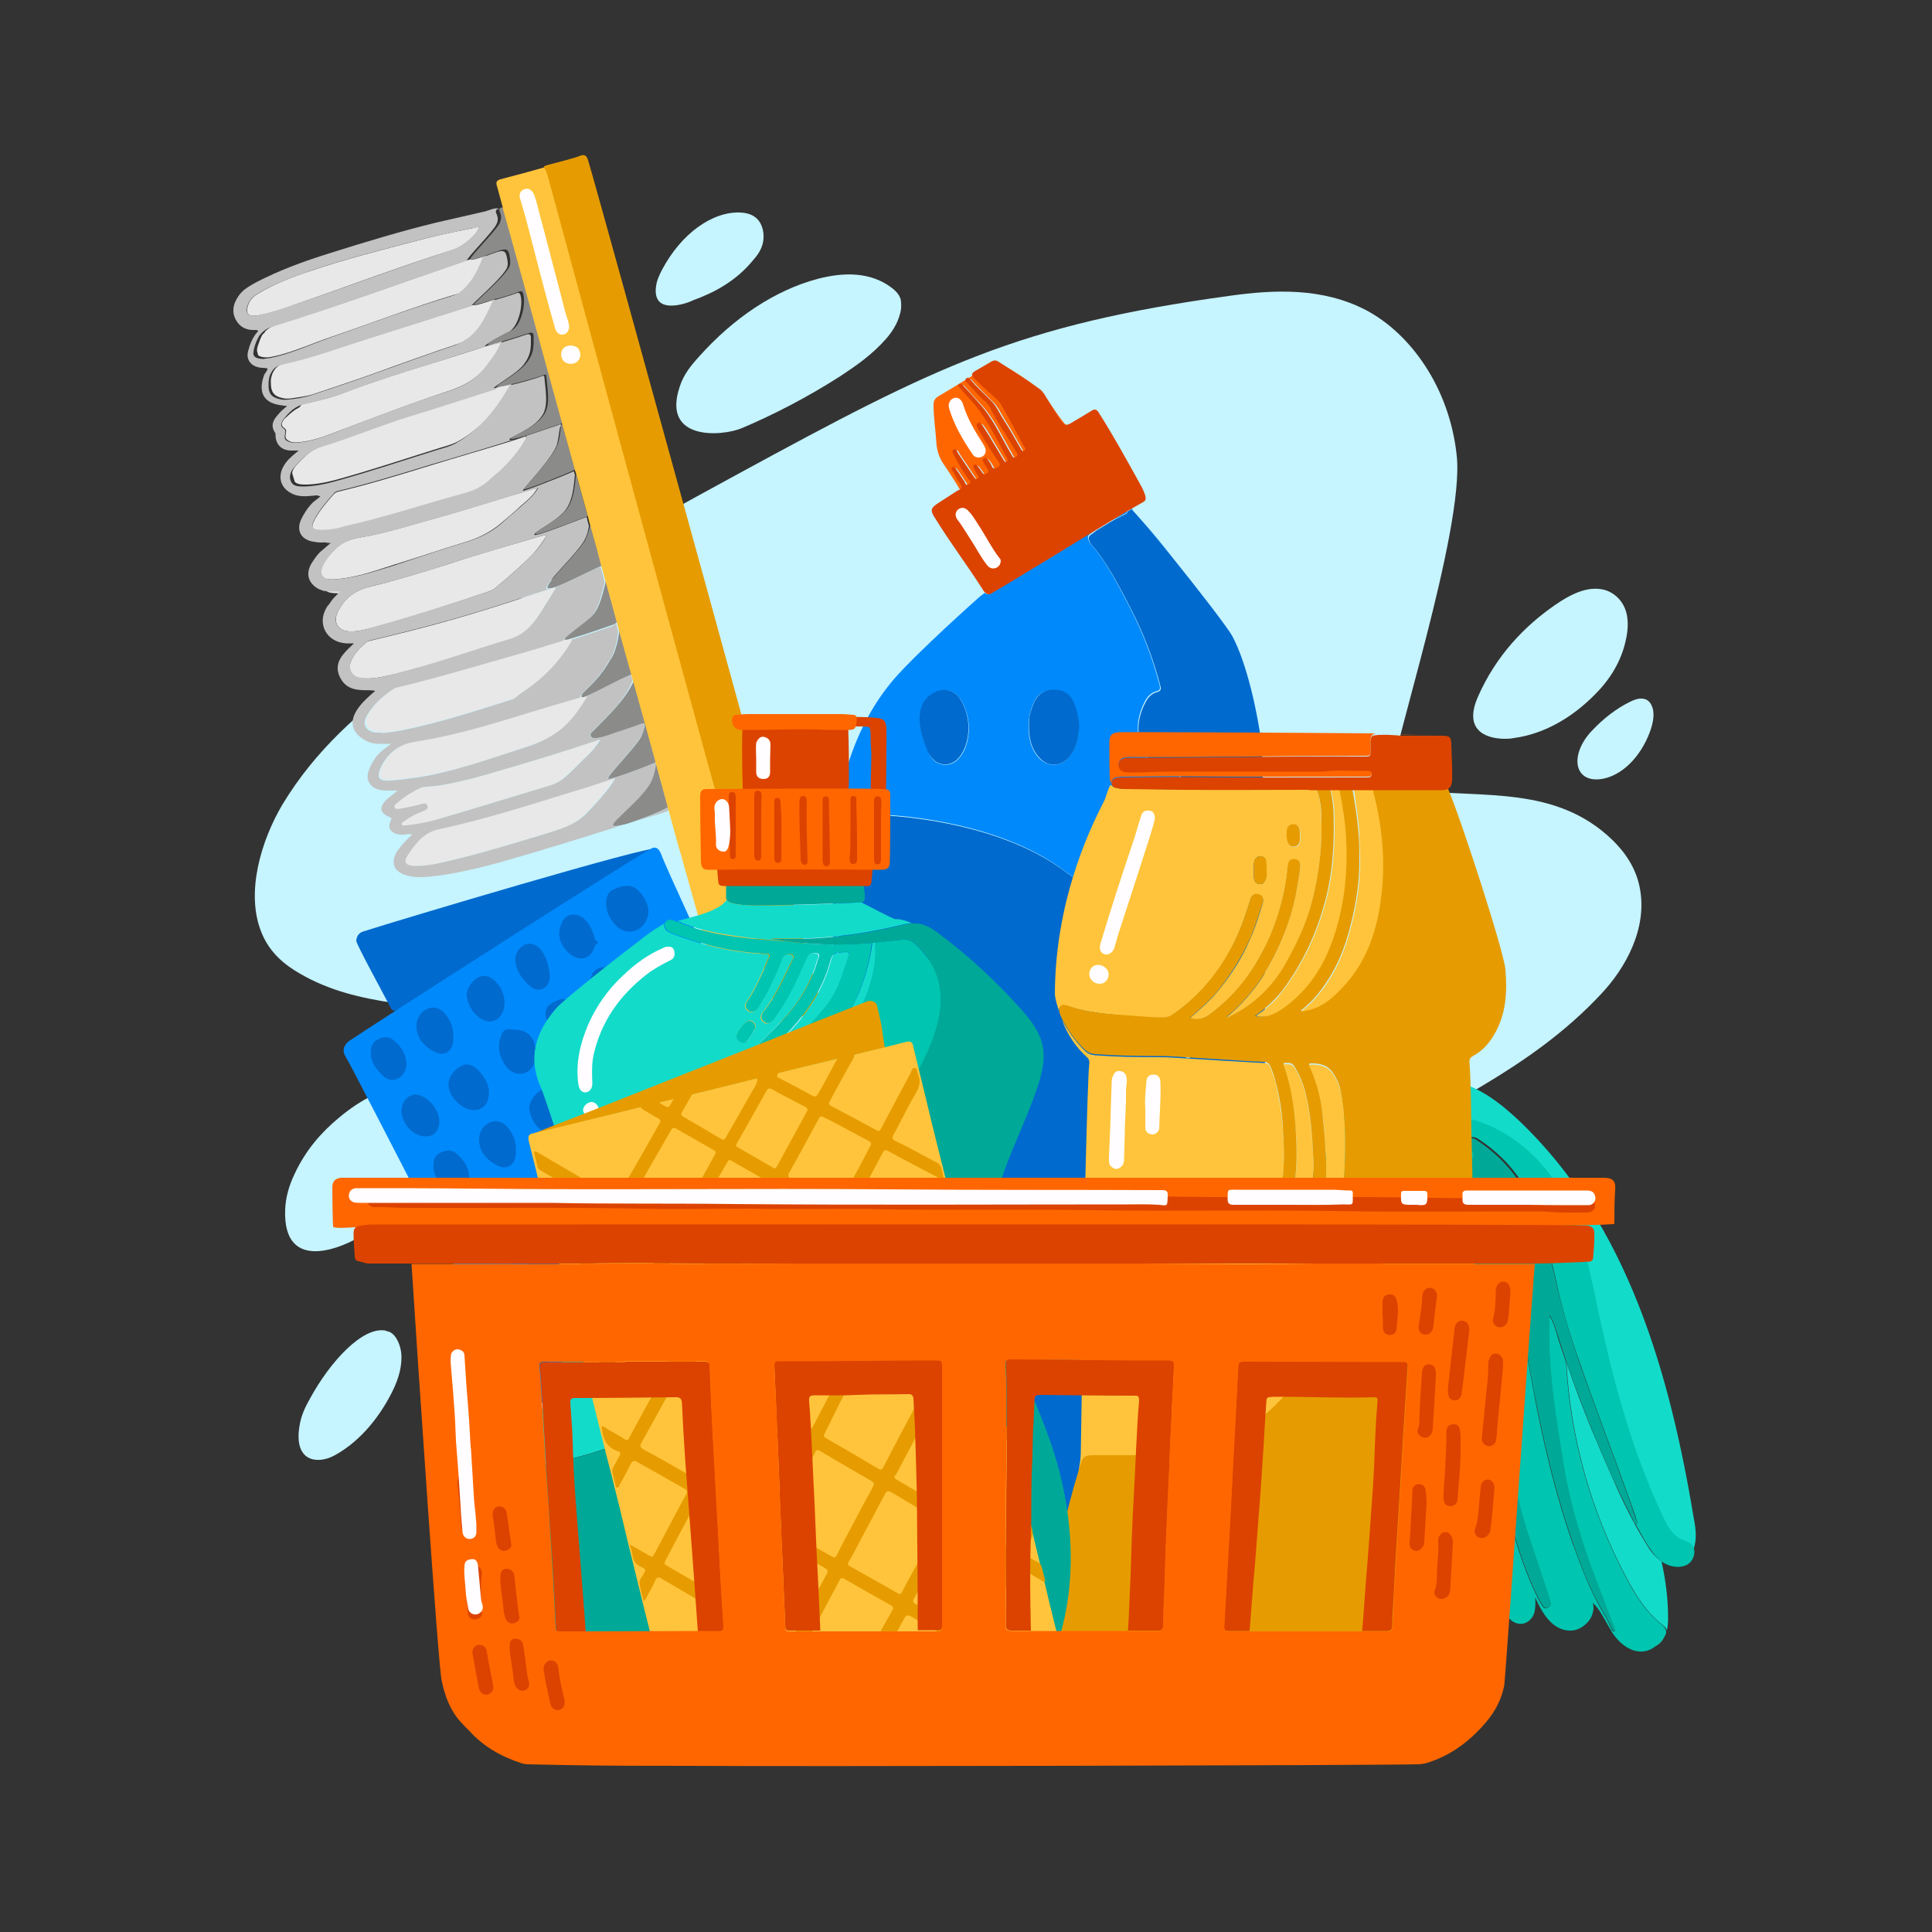 <?xml version="1.0" encoding="utf-8"?>
<!-- Generator: Adobe Illustrator 25.4.0, SVG Export Plug-In . SVG Version: 6.00 Build 0)  -->
<svg version="1.1" xmlns="http://www.w3.org/2000/svg" xmlns:xlink="http://www.w3.org/1999/xlink" x="0px" y="0px"
	 viewBox="0 0 500 500" style="enable-background:new 0 0 500 500;" xml:space="preserve">
<rect x="0" y="0" width="500" height="500" fill="#333333" stroke="none"/>
<style type="text/css">
	.st0{fill:#C6F4FF;}
	.st1{fill:#006ACE;}
	.st2{fill:#0089FB;}
	.st3{fill:none;}
	.st4{fill:#E8E8E8;}
	.st5{fill:#C2C2C2;}
	.st6{fill:#8B8B8A;}
	.st7{fill:#FFC43B;}
	.st8{fill:#E69C00;}
	.st9{fill:#FFFDFF;}
	.st10{fill:#13DBCA;}
	.st11{fill:#00C5B0;}
	.st12{fill:#00A997;}
	.st13{fill:#FF6600;}
	.st14{fill:#DC4300;}
</style>
<g id="BACKGROUND">
	<g>
		<path class="st0" d="M171.8,375.1c-9.6,0.9-19.3,0-28.6-3.3c-7.4-2.6-14.7-5-18.1-16c-3.1-10-2-22.4,0.5-32.4
			c3.4-13.6,9.2-25.9,11.4-40.1c0.5-3.3,0.8-6.9,0-10c-1.5-5.9-6.2-8.2-10.4-9.4c-16.3-4.7-33.6-2.9-49.1-12
			c-3.8-2.2-7.7-5.3-9.8-10.5c-4.3-10.4,0-24.1,5.4-33.2c8.7-14.4,20.2-24.1,31.7-32.8c27.8-20.8,57.1-36.9,86.3-52.8
			c51.3-27.9,72.4-38.5,126.8-46c12-1.7,24.4-2.2,35.7,3.7c11.3,6,21.5,19.8,23.4,37.6c2.1,19.2-17.7,78.8-16.5,82.3
			c1,3.2,3.8,4,6.1,4.3c17.3,2.1,36-1.2,50.6,12.8c3.2,3.1,6.2,7.2,7.2,12.6c2,10.6-3.9,20.8-9.9,27.2c-9.4,10.1-20,17.4-30.7,23.8
			c-42.1,25.1-86.9,37.9-129.7,59.9c-20.4,10.5-40.5,23.2-61.6,29.9C185.7,373,178.8,374.5,171.8,375.1z"/>
		<path class="st0" d="M232.9,81.3c-0.6,2.4-2.1,4.7-3.6,6.4c-3.6,4.1-7.8,7-11.9,9.7c-8.3,5.3-16.9,9.8-25.4,13.4
			c-5.3,2.2-20.8,3.3-16.1-10.7c1-3.2,3-5.6,5-7.8c9.1-10.2,19.8-17.2,30.6-20.1c6.8-1.8,13.8-1.9,19.3,2.3c0.9,0.7,1.9,1.6,2.3,3
			C233.3,78.7,233.3,80,232.9,81.3z"/>
		<path class="st0" d="M106.2,281.1c0.7,0,1.3,0,2,0.1c3,0.3,6.5,2,7.5,6.3c0.8,3.6-0.4,7.5-1.9,10.6c-4.7,9.8-12,16.2-19.4,21.2
			c-5.6,3.7-21.2,10.4-20.6-6.2c0.1-3.3,1.1-6.5,2.4-9.2c2.9-6.3,7.1-11,11.6-14.7C93.4,284.5,99.8,281.1,106.2,281.1z"/>
		<path class="st0" d="M389.2,191.2c-4.8-0.1-10.5-2.3-6.7-10.9c4.7-10.7,12.1-18.3,19.9-23.7c3.9-2.7,8.3-5,12.6-4
			c2.5,0.6,5.2,2.7,6,6.4c0.4,1.9,0.3,4-0.1,6c-1.2,6.3-4.5,11.1-8.1,14.7c-6.2,6.3-13.5,10.3-21,11.3
			C390.9,191.2,390.1,191.2,389.2,191.2z"/>
		<path class="st0" d="M172.6,79c-1.9-0.3-3.3-1.7-2.8-5c0.2-1.5,0.9-3,1.6-4.3c4.9-9.2,12.9-15,20.2-14.7c1.7,0.1,3.3,0.5,4.5,1.8
			c1.2,1.3,1.9,3.8,1.3,6.2c-0.4,1.6-1.3,3-2.3,4.1c-4.5,5.6-10.2,8.6-15.7,10.6C178,78.4,174.9,79.4,172.6,79z"/>
		<path class="st0" d="M100,344.4c0,0,0,0.1-0.1,0.1c2.2,0,4,3.4,4,6.8c0,3.4-1.2,6.5-2.5,9.1c-3.8,7.5-9.2,13.3-15.1,16.4
			c-4.3,2.2-10.3,1.4-8.8-7.7c0.4-2.7,1.5-5,2.7-7.1C85.4,352.4,94,343,100,344.4z"/>
		<path class="st0" d="M424.3,180.8c1.2-0.1,2.4,0.2,3.1,1.7c1,2,0.4,4.7-0.4,6.9c-2.5,6.7-7.4,11.4-12.5,12.2
			c-7.2,1.1-8.4-6.3-2.5-12.5c3-3.2,6.4-5.8,9.9-7.5C422.7,181.2,423.5,180.9,424.3,180.8z"/>
	</g>
</g>
<g id="OBJECTS">
	<g>
		<g>
			<path class="st1" d="M92.2,243.5c0.1-1.2,0.6-2,1.7-2.4c9-2.9,75.2-22.7,76.2-21.5c0.6,0.8-5.1,2.4-6,3.6
				c-0.3,0.3-0.6,0.6-0.9,0.8c-6.7,4.2-13.4,8.4-20.1,12.6c-5.6,3.5-11.1,6.9-16.7,10.4c-6.8,4.3-13.7,8.5-20.6,12.8
				c-1,0.6-1.8,1.5-3.1,1.7c-0.8,0.2-1.3,0-1.6-0.7C98.6,256,92.3,244.5,92.2,243.5z"/>
			<path class="st2" d="M208.2,316.6c4.2-9.1-33.6-86.1-37.2-95.8c-0.4-0.9-1-1.6-2-1.4c-1.6,0.3-73.2,46.3-78.5,49.9
				c-1.6,1.1-2,2.7-1.1,4.1c1.7,2.4,46.8,91.3,48,91.4C138.5,364.9,207.4,317.7,208.2,316.6z"/>
			<g>
				<path class="st1" d="M167.8,235.8c0,2.3-1.4,4.3-3.3,5c-1.9,0.7-4,0.1-5.5-1.7c-1.5-1.7-2.3-3.7-2.1-6c0.2-2.1,1.2-2.8,3.4-3.5
					c1.8-0.5,3.3-0.6,4.7,0.7C166.6,231.7,167.8,234,167.8,235.8z"/>
				<path class="st1" d="M122.7,287.3c-3.3,0-7-3.8-6.6-7.1c0.2-2,1.7-3.5,3.4-4.4c1.6-0.8,3.1,0,4.3,1.2c1.9,2,3.2,4.3,2.6,7.2
					C126,286.1,124.5,287.3,122.7,287.3z"/>
				<path class="st1" d="M138.8,272.4c0,0.3,0,0.5,0,0.7c-0.3,2.5-1.6,4.4-3.5,4.7c-2.1,0.4-4-0.8-5.2-3.2c-1.1-2.1-1.3-4.3-0.4-6.6
					c0.5-1.4,1.2-1.8,2.6-1.6c0.2,0,0.4,0.1,0.6,0.1c3.1-0.1,5,1.3,5.6,4.4C138.7,271.5,138.7,272.1,138.8,272.4z"/>
				<path class="st1" d="M130.6,259.5c-0.1,0.7-0.1,1.5-0.4,2.2c-1,2.5-3.3,3.4-5.6,2c-2.2-1.3-3.4-3.4-3.8-5.9
					c-0.3-1.6,1.4-4.2,3-4.9c1.6-0.7,3.2-0.3,4.6,1.3C129.8,255.6,130.5,257.4,130.6,259.5z"/>
				<path class="st1" d="M117.3,268.4c0,0.7,0,1.3-0.2,2c-0.6,2-2.3,2.8-4.2,2c-3.5-1.6-5.3-4.2-5.1-7.3c0.1-2,1.5-3.7,3.3-4.2
					c1.6-0.5,3.4,0.3,4.5,2C116.8,264.5,117.4,266.4,117.3,268.4z"/>
				<path class="st1" d="M144.7,241.5c0.1-0.9,0.3-1.9,0.8-2.9c0.8-1.7,2.6-2.4,4.4-1.6c2.1,0.9,2.9,2.8,3.7,4.7
					c0.3,0.7,0.1,1.6,1,2c0.2,0.1,0.2,0.3,0,0.4c-0.9,0.6-0.8,1.7-1.4,2.4c-0.8,1.1-1.9,1.7-3.3,1.5
					C147.3,247.6,144.7,244.5,144.7,241.5z"/>
				<path class="st1" d="M103.9,287.4c0.1-1.4,0.5-2.8,2.1-3.7c1.5-0.9,2.8-0.3,4.1,0.5c2.5,1.6,4,4.7,3.5,7.1
					c-0.4,1.9-1.9,3-3.9,2.8C106.7,293.8,103.9,290.7,103.9,287.4z"/>
				<path class="st1" d="M142.3,252.5c-0.1,1.5-0.4,2.8-1.9,3.4c-1.4,0.6-2.6-0.1-3.6-1c-1.6-1.5-2.8-3.2-3.3-5.3
					c-0.5-1.9,0.2-3.8,1.9-4.9c1.3-0.8,3-0.6,4.3,0.8C141.5,247.5,142,250,142.3,252.5z"/>
				<path class="st1" d="M105.2,275.4c-0.1,1.6-0.8,3.1-2.4,3.8c-1.6,0.7-3,0-4.1-1.2c-1.7-1.7-3-3.7-2.7-6.2c0.1-1.3,0.7-2.4,2-2.9
					c1.4-0.6,2.7-0.8,4.1,0.5C103.8,270.9,105.1,272.7,105.2,275.4z"/>
				<path class="st1" d="M152.8,254c0-2.7,2.5-4.5,5-3.3c2.2,1,3.4,2.8,3.6,5.2c0.2,1.7-0.8,3.3-2.2,3.9c-1.4,0.6-3.6,0.1-4.7-1.3
					C153.5,257.3,152.8,255.8,152.8,254z"/>
				<path class="st1" d="M141.2,262.3c-0.1-2,1.6-2.8,3.3-3.5c1.2-0.6,2.4-0.2,3.5,1.1c1.5,1.7,2.1,3.8,1.7,6.1
					c-0.4,1.9-2.1,2.9-3.9,2.4C143.4,267.8,141.3,265,141.2,262.3z"/>
				<path class="st1" d="M165,248.7c0-3.6,2.5-5.1,5.4-3.5c2,1.1,3.3,4,2.8,6.1c-0.4,1.5-1.3,2.5-2.8,2.9c-1.4,0.4-2.6-0.1-3.6-1.1
					C165.6,251.8,165.1,250.1,165,248.7z"/>
			</g>
			<g>
				<path class="st1" d="M184,265.1c0,2.3-1.4,4.3-3.3,5c-1.9,0.7-4,0.1-5.5-1.7c-1.5-1.7-2.3-3.7-2.1-6c0.2-2.1,1.2-2.8,3.4-3.5
					c1.8-0.5,3.3-0.6,4.7,0.7C182.8,261,184,263.3,184,265.1z"/>
				<path class="st1" d="M138.9,316.6c-3.3,0-7-3.8-6.6-7.1c0.2-2,1.7-3.5,3.4-4.4c1.6-0.8,3.1,0,4.3,1.2c1.9,2,3.2,4.3,2.6,7.2
					C142.2,315.5,140.8,316.6,138.9,316.6z"/>
				<path class="st1" d="M155,301.8c0,0.3,0,0.5,0,0.7c-0.3,2.5-1.6,4.4-3.5,4.7c-2.1,0.4-4-0.8-5.2-3.2c-1.1-2.1-1.3-4.3-0.4-6.6
					c0.5-1.4,1.2-1.8,2.6-1.6c0.2,0,0.4,0.1,0.6,0.1c3.1-0.1,5,1.3,5.6,4.4C154.9,300.9,154.9,301.4,155,301.8z"/>
				<path class="st1" d="M146.8,288.8c-0.1,0.7-0.1,1.5-0.4,2.2c-1,2.5-3.3,3.4-5.6,2c-2.2-1.3-3.4-3.4-3.8-5.9
					c-0.3-1.6,1.4-4.2,3-4.9c1.6-0.7,3.2-0.3,4.6,1.3C146.1,285,146.7,286.7,146.8,288.8z"/>
				<path class="st1" d="M133.5,297.8c0,0.7,0,1.3-0.2,2c-0.6,2-2.3,2.8-4.2,2c-3.5-1.6-5.3-4.2-5.1-7.3c0.1-2,1.5-3.7,3.3-4.2
					c1.6-0.5,3.4,0.3,4.5,2C133,293.9,133.6,295.7,133.5,297.8z"/>
				<path class="st1" d="M160.9,270.9c0.1-0.9,0.3-1.9,0.8-2.9c0.8-1.7,2.6-2.4,4.4-1.6c2.1,0.9,2.9,2.8,3.7,4.7
					c0.3,0.7,0.1,1.6,1,2c0.2,0.1,0.2,0.3,0,0.4c-0.9,0.6-0.8,1.7-1.4,2.4c-0.8,1.1-1.9,1.7-3.3,1.5
					C163.5,276.9,160.9,273.8,160.9,270.9z"/>
				<path class="st1" d="M120.1,316.7c0.1-1.4,0.5-2.8,2.1-3.7c1.5-0.9,2.8-0.3,4.1,0.5c2.5,1.6,4,4.7,3.5,7.1
					c-0.4,1.9-1.9,3-3.9,2.8C122.9,323.1,120.1,320,120.1,316.7z"/>
				<path class="st1" d="M158.5,281.8c-0.1,1.5-0.4,2.8-1.9,3.4c-1.4,0.6-2.6-0.1-3.6-1c-1.6-1.5-2.8-3.2-3.3-5.3
					c-0.5-1.9,0.2-3.8,1.9-4.9c1.3-0.8,3-0.6,4.3,0.8C157.7,276.9,158.2,279.4,158.5,281.8z"/>
				<path class="st1" d="M121.4,304.7c-0.1,1.6-0.8,3.1-2.4,3.8c-1.6,0.7-3,0-4.1-1.2c-1.7-1.7-3-3.7-2.7-6.2c0.1-1.3,0.7-2.4,2-2.9
					c1.4-0.6,2.7-0.8,4.1,0.5C120,300.3,121.4,302,121.4,304.7z"/>
				<path class="st1" d="M169.1,283.4c0-2.7,2.5-4.5,5-3.3c2.2,1,3.4,2.8,3.6,5.2c0.2,1.7-0.8,3.3-2.2,3.9c-1.4,0.6-3.6,0.1-4.7-1.3
					C169.7,286.6,169,285.1,169.1,283.4z"/>
				<path class="st1" d="M157.5,291.6c-0.1-2,1.6-2.8,3.3-3.5c1.2-0.6,2.4-0.2,3.5,1.1c1.5,1.7,2.1,3.8,1.7,6.1
					c-0.4,1.9-2.1,2.9-3.9,2.4C159.6,297.1,157.5,294.4,157.5,291.6z"/>
				<path class="st1" d="M181.2,278c0-3.6,2.5-5.1,5.4-3.5c2,1.1,3.3,4,2.8,6.1c-0.4,1.5-1.3,2.5-2.8,2.9c-1.4,0.4-2.6-0.1-3.6-1.1
					C181.8,281.1,181.3,279.5,181.2,278z"/>
			</g>
			<g>
				<path class="st1" d="M196.7,295.4c0,2.3-1.4,4.3-3.3,5c-1.9,0.7-4,0.1-5.5-1.7c-1.5-1.7-2.3-3.7-2.1-6c0.2-2.1,1.2-2.8,3.4-3.5
					c1.8-0.5,3.3-0.6,4.7,0.7C195.5,291.3,196.7,293.6,196.7,295.4z"/>
				<path class="st1" d="M151.6,346.9c-3.3,0-7-3.8-6.6-7.1c0.2-2,1.7-3.5,3.4-4.4c1.6-0.8,3.1,0,4.3,1.2c1.9,2,3.2,4.3,2.6,7.2
					C154.9,345.8,153.4,346.9,151.6,346.9z"/>
				<path class="st1" d="M167.7,332.1c0,0.3,0,0.5,0,0.7c-0.3,2.5-1.6,4.4-3.5,4.7c-2.1,0.4-4-0.8-5.2-3.2c-1.1-2.1-1.3-4.3-0.4-6.6
					c0.5-1.4,1.2-1.8,2.6-1.6c0.2,0,0.4,0.1,0.6,0.1c3.1-0.1,5,1.3,5.6,4.4C167.6,331.2,167.6,331.7,167.7,332.1z"/>
				<path class="st1" d="M159.5,319.1c-0.1,0.7-0.1,1.5-0.4,2.2c-1,2.5-3.3,3.4-5.6,2c-2.2-1.3-3.4-3.4-3.8-5.9
					c-0.3-1.6,1.4-4.2,3-4.9c1.6-0.7,3.2-0.3,4.6,1.3C158.7,315.3,159.4,317,159.5,319.1z"/>
				<path class="st1" d="M146.2,328c0,0.7,0,1.3-0.2,2c-0.6,2-2.3,2.8-4.2,2c-3.5-1.6-5.3-4.2-5.1-7.3c0.1-2,1.5-3.7,3.3-4.2
					c1.6-0.5,3.4,0.3,4.5,2C145.7,324.2,146.3,326,146.2,328z"/>
				<path class="st1" d="M173.6,301.1c0.1-0.9,0.3-1.9,0.8-2.9c0.8-1.7,2.6-2.4,4.4-1.6c2.1,0.9,2.9,2.8,3.7,4.7
					c0.3,0.7,0.1,1.6,1,2c0.2,0.1,0.2,0.3,0,0.4c-0.9,0.6-0.8,1.7-1.4,2.4c-0.8,1.1-1.9,1.7-3.3,1.5
					C176.2,307.2,173.6,304.1,173.6,301.1z"/>
				<path class="st1" d="M132.8,347c0.1-1.4,0.5-2.8,2.1-3.7c1.5-0.9,2.8-0.3,4.1,0.5c2.5,1.6,4,4.7,3.5,7.1c-0.4,1.9-1.9,3-3.9,2.8
					C135.6,353.4,132.8,350.3,132.8,347z"/>
				<path class="st1" d="M171.2,312.1c-0.1,1.5-0.4,2.8-1.9,3.4c-1.4,0.6-2.6-0.1-3.6-1c-1.6-1.5-2.8-3.2-3.3-5.3
					c-0.5-1.9,0.2-3.8,1.9-4.9c1.3-0.8,3-0.6,4.3,0.8C170.4,307.2,170.9,309.6,171.2,312.1z"/>
				<path class="st1" d="M134.1,335c-0.1,1.6-0.8,3.1-2.4,3.8c-1.6,0.7-3,0-4.1-1.2c-1.7-1.7-3-3.7-2.7-6.2c0.1-1.3,0.7-2.4,2-2.9
					c1.4-0.6,2.7-0.8,4.1,0.5C132.7,330.6,134,332.3,134.1,335z"/>
				<path class="st1" d="M181.8,313.7c0-2.7,2.5-4.5,5-3.3c2.2,1,3.4,2.8,3.6,5.2c0.2,1.7-0.8,3.3-2.2,3.9c-1.4,0.6-3.6,0.1-4.7-1.3
					C182.4,316.9,181.7,315.4,181.8,313.7z"/>
				<path class="st1" d="M170.1,321.9c-0.1-2,1.6-2.8,3.3-3.5c1.2-0.6,2.4-0.2,3.5,1.1c1.5,1.7,2.1,3.8,1.7,6.1
					c-0.4,1.9-2.1,2.9-3.9,2.4C172.3,327.4,170.2,324.7,170.1,321.9z"/>
				<path class="st1" d="M193.9,308.3c0-3.6,2.5-5.1,5.4-3.5c2,1.1,3.3,4,2.8,6.1c-0.4,1.5-1.3,2.5-2.8,2.9
					c-1.4,0.4-2.6-0.1-3.6-1.1C194.5,311.4,194,309.8,193.9,308.3z"/>
			</g>
		</g>
		<g>
			<path class="st3" d="M75.8,124.2c0.1,0.2,0.3,0.4,0.4,0.6c-0.2-0.8-0.4-1.6-0.7-2.3C75.5,123,75.5,123.6,75.8,124.2z"/>
			<path class="st3" d="M76.8,105.8c0.4-0.2,0.9-0.5,0.9-1c-1.8,0.7-3.1,2-4.2,3.6C74.6,107.6,75.6,106.6,76.8,105.8z"/>
			<path class="st3" d="M68.5,85.9c-0.2,0.2-0.4,0.5-0.6,0.7C68.2,86.4,68.4,86.2,68.5,85.9z"/>
			<path class="st3" d="M66.8,91.9c-0.1-0.4-0.2-0.8-0.3-1.2C66.4,91.3,66.5,91.7,66.8,91.9z"/>
			<path class="st4" d="M106.5,107.3c-7.5,2.3-14.8,5.4-22.3,7.7c-3.2,1-5.5,3.1-7.6,5.5c-0.5,0.6-0.9,1.2-1,1.9
				c0.2,0.8,0.5,1.6,0.7,2.3c0.7,0.7,1.8,0.7,2.8,0.7c0.1,0,0.2,0,0.4,0c3.2-0.1,6.4-0.9,9.5-1.8c8.5-2.4,16.8-5.2,25.2-7.8
				c1.4-0.4,2.8-0.8,4.2-1.5c6-3.3,10.1-8.2,13.5-14c0.2-0.3,0.6-0.6,0.3-1c-0.8,0.2-1.5,0.4-2.1,0.5
				C122.1,102.4,114.3,104.9,106.5,107.3z"/>
			<path class="st4" d="M120.9,225.2c-2.2,0.5-4.5,0.9-6.8,1.2C116.4,226.3,118.7,225.8,120.9,225.2z"/>
			<path class="st4" d="M85.5,156.7c0.2-0.3,0.4-0.6,0.7-0.9C85.8,156,85.6,156.3,85.5,156.7z"/>
			<path class="st4" d="M146.1,165.6c-4.2,1.3-8.5,2.6-12.7,3.8c-9.9,2.8-19.8,5.8-29.8,8.2c-0.4,0.1-0.9,0.2-1.3,0.4
				c-2.8,1.8-5.3,4-7,6.9c-1.3,2.3-0.3,4.1,2.3,4.5c0.4,0.1,0.9,0,1.4,0c0,0,0,0,0,0.1c0.5,0,1,0,1.5-0.1c1.3-0.2,2.6-0.3,3.9-0.6
				c9.6-1.9,18.9-5,28.2-7.9c0.5-0.1,0.9-0.4,1.3-0.7c1.1-1,2.5-1.8,3.7-2.7c4.3-3.1,7.7-6.9,10.4-11.4c0.1-0.2,0.4-0.5,0.3-0.8
				C147.1,165.5,146.2,165.7,146.1,165.6z"/>
			<path class="st4" d="M103.7,219.9c0.2-0.3,0.4-0.6,0.6-0.8C104,219.3,103.8,219.6,103.7,219.9z"/>
			<path class="st4" d="M150.5,180.3c-6.9,2.1-13.8,4.2-20.7,6.2c-7.3,2.2-14.7,4.1-22.2,5.3c-3.9,0.6-6.8,2.8-8.6,6.3
				c-1.5,3-0.8,4,2.6,3.7c3.2-0.3,6.5-0.7,9.7-1.3c9-1.7,17.6-4.8,26.2-7.7c3-1,5.6-2.3,8-4.3c2.9-2.3,4.9-5.3,6.9-8.7
				C151.3,180.4,150.6,180.6,150.5,180.3z"/>
			<path class="st4" d="M93.3,175.5c3.3,0.4,6.4-0.5,9.5-1.2c9.8-2.5,19.2-5.9,28.9-8.8c2.5-0.8,4.4-2.1,6-4c0.9-1,1.6-2.1,2.3-3.2
				c1.3-2,2.5-4,3.8-6.1c-0.7-0.2-1.1,0.1-1.6,0.3c-8.4,2.7-16.8,5.5-25.3,7.9c-6.9,2-14,3.7-21,5.4c-0.4,0.1-0.9,0.2-1.2,0.5
				c-1.6,1.4-3.1,2.9-3.9,4.9C90,173.3,91,175.2,93.3,175.5z"/>
			<path class="st4" d="M106.3,62.7c-8.7,2.3-17.4,4.5-25.9,7.4c-4.8,1.6-9.5,3.4-13.8,6c-1.1,0.7-2,1.6-2.4,2.9c-0.7,2,0,2.9,2,2.7
				c0.4,0,0.8-0.1,1.2-0.2c3.1-0.6,6.1-1.6,9-2.7c13.6-4.7,27-9.8,40.7-14.1c2.1-0.7,3.8-2,5.3-3.5c0.7-0.6,1.3-1.4,1.6-2.5
				c-0.8,0.1-1.3,0.2-1.9,0.4C116.8,60.1,111.5,61.3,106.3,62.7z"/>
			<path class="st4" d="M76.8,105.8c-1.2,0.7-2.2,1.7-3.3,2.7c-0.1,0.2-0.2,0.4-0.3,0.5c-0.4,0.6-0.4,1.3,0.4,1.8
				c0.5,0.3,0.5,0.7,0.4,1.3c-0.3,1.3,0,1.7,1.2,2.2c0.8,0.3,1.7,0.2,2.6,0.1c2.8-0.3,5.5-1.2,8.1-2.2c9.9-3.7,19.8-7.6,29.9-10.9
				c3.9-1.3,7.4-3,10-6.4c1.5-2,3.1-3.9,4.1-6.6c-1.2,0.3-2,0.6-2.9,0.9c-5.3,1.7-10.5,3.4-15.8,5c-7.5,2.3-15,4.7-22.4,7.5
				c-3.1,1.2-6.4,2-9.6,2.7c-0.5,0.1-0.9,0.2-1.3,0.4C77.7,105.4,77.2,105.6,76.8,105.8z"/>
			<path class="st4" d="M91.9,166.4c0.1,0.1,0.1,0.2,0.1,0.3c0.1-0.1,0.2-0.2,0.3-0.3C92.2,166.4,92,166.4,91.9,166.4z"/>
			<path class="st4" d="M113.4,214.6c-2.4,0.5-4.1,1.7-5.7,3.5c-0.8,1-1.6,2-2.3,3.1c-1.2,1.8-0.7,2.7,1.4,2.9c0.3,0,0.7,0,1,0
				c1.9,0,3.8-0.2,5.6-0.7c9.2-2,18.2-4.8,27.2-7.5c3.8-1.1,7.7-2.1,10.7-5.1c0.6-0.6,6.3-6.5,7.7-9.4c-2.2,0.7-4.3,1.4-6.5,2
				C139.7,207.3,126.8,211.8,113.4,214.6z"/>
			<path class="st4" d="M101.8,209c0.2,0.6,0.9,0.4,1.4,0.4c0.2,0,0.3-0.1,0.5-0.1c1.8-0.3,3.6-0.7,5.4-1.2c0.5-0.1,1-0.1,1.2,0.5
				c0.2,0.6-0.1,0.9-0.6,1.2c-0.2,0.1-0.5,0.2-0.7,0.3c-1.6,0.6-3.1,1.4-4.5,2.4c-0.3,0.2-1,0.5-0.8,1c0.2,0.5,0.8,0.3,1.2,0.2
				c2.5-0.3,5.1-0.7,7.5-1.4c9.9-3,19.7-6,29.6-8.9c1.3-0.4,2.4-0.9,3.5-1.8c2.4-2,4.5-4.2,6.7-6.4c1.1-1,2-2.2,2.9-3.7
				c-0.5,0.1-0.7,0.1-0.8,0.2c-7.7,2.6-15.6,5-23.4,7.3c-6.1,1.8-12.1,3.6-18.4,4.5c-1.5,0.2-3.2,0.1-4.5,0.7
				c-2.1,0.9-4.1,2.2-5.8,3.8C102.2,208.2,101.6,208.5,101.8,209z"/>
			<path class="st4" d="M121.7,67.1c-0.5,0.2-1.1,0.3-1.6,0.5c-16.3,5.6-32.4,11.5-48.9,16.6c-1,0.3-1.8,0.8-2.5,1.5
				c0,0-0.1,0.1-0.1,0.1c-0.1,0.3-0.3,0.5-0.6,0.7c-0.6,0.9-0.9,2-1.3,3.1c-0.1,0.4-0.2,0.8-0.2,1.1c0.1,0.4,0.2,0.8,0.3,1.2
				c0.4,0.4,1.2,0.6,2.4,0.6c0.2,0,0.7-0.1,1.3-0.2c5.4-1.1,10.3-3.5,15.5-5.2c10.5-3.6,20.9-7.6,31.5-10.8c0.8-0.2,1.6-0.4,2.3-1
				c2.9-2.2,4.5-5.2,5.8-8.5c0.1-0.3,0.1-0.5,0.1-0.6C123.6,66.9,121.8,67.5,121.7,67.1z"/>
			<path class="st4" d="M119.9,127.9c2.7-0.7,5.1-2,7.2-3.9c0.7-0.7,1.6-1.3,2.3-2c2.5-2.4,4.8-5,6.5-8c0.1-0.3,0.5-0.6,0.2-0.9
				c-0.2-0.2-0.6,0-0.8,0.1c-8.3,2.7-16.7,5-25,7.6c-7.5,2.3-15,4.6-22.6,6.4c-0.5,0.1-0.9,0.3-1.3,0.7c-1.8,2-3.5,4-4.8,6.3
				c-1.4,2.6-1,3.2,2.4,3.1c1.4-0.1,3.2-0.3,5.1-0.8C99.5,134.1,109.6,130.6,119.9,127.9z"/>
			<path class="st4" d="M86.3,153c-0.6,0-1.3-0.1-1.9-0.2c0.4,0.5,0.9,0.6,2.1,0.7c0.5,0,1.1,0,1.5,0.2c0.2-0.2,0.5-0.5,0.7-0.7
				C87.9,153,87.1,153,86.3,153z"/>
			<path class="st4" d="M126.4,153.1c0.7-0.2,1.4-0.6,2-1.1c3.3-2.8,6.6-5.6,9.6-8.7c1.3-1.4,2.4-3,3.6-4.9
				c-0.5,0.1-0.7,0.1-0.8,0.1c-8.2,2.4-16.4,4.7-24.5,7.4c-6.9,2.2-13.8,4.3-20.8,6c-3.7,0.9-6.4,3-8.1,6.5c-1.3,2.6,0.1,4.9,3,5
				c2,0.1,3.9-0.4,5.8-0.9C106.4,159.7,116.4,156.5,126.4,153.1z"/>
			<path class="st4" d="M122.6,78.9c-9,2.9-18,5.7-27.1,8.6c-7.3,2.3-14.5,5-22,6.6c-1.6,0.3-2.4,1.3-3,2.6
				c-0.3,0.8-0.5,1.7-0.4,2.4c0,2.4,0.8,3.4,2.9,3.9c0.8,0.2,1.6,0.2,2.3,0.1c2-0.3,3.9-0.5,5.8-1.1c5-1.7,10-3.3,15-5.1
				c7.4-2.7,14.9-5.4,22.4-7.9c0.7-0.2,1.4-0.6,2-1c3.8-2.2,5.6-5.9,7.3-9.7c0.1-0.3,0.4-0.6,0.2-0.8
				C126.4,78,122.8,79.3,122.6,78.9z"/>
			<path class="st4" d="M83.9,140.3c0.7,0.2,1.4,0.3,2.2,0.1c0.1,0,0.1,0,0.2,0c0.1-0.1,0.1-0.1,0.2-0.2
				C85.5,140.2,84.7,140.3,83.9,140.3z"/>
			<path class="st4" d="M120.7,140.2c3.2-1,6-2.4,8.6-4.5c1.8-1.5,3.7-3.1,5.4-4.7c1.5-1.3,3.2-2.6,4.4-4.7
				c-0.7,0.2-1.1,0.3-1.5,0.4c-8.4,2.4-16.8,5.2-25.2,7.5c-6.2,1.7-12.3,3.7-18.7,4.8c-2.6,0.4-4.8,1.1-6.8,2.9c-1.6,1.5-3,3-3.7,5
				c-0.6,1.7,0.1,2.9,1.9,3c0.9,0.1,1.9,0,2.8-0.1c4.7-0.5,9.2-2.1,13.6-3.5C108,144.3,114.4,142.1,120.7,140.2z"/>
			<path class="st5" d="M158.7,213.7c-0.4-1,8.3-7.3,10-11.7c0.6-1.4,0.9-2.8,1.1-4.4c0-0.1-0.1-0.3-0.1-0.4
				c-2.7,1.4-12.1,4.9-12.4,4.3c-0.4-0.6,6.9-7.9,8.4-10.6c0.5-0.9,0.9-1.8,1-2.9c0.1-0.8-0.1-0.9-0.8-0.7c-2.4,0.8-4.8,1.6-7.3,2.5
				c-1.4,0.5-2.8,1-4.3,1.2c-0.6,0.1-1.2,0.2-1.5-0.5c-0.3-0.7,0.3-1,0.7-1.4c3.8-3.9,7.9-7.5,10.1-12.7c0-0.1,0.1-0.2,0.1-0.3
				c-0.1-0.5-0.3-1-0.4-1.4c-0.3,0.1-0.7,0.3-1.1,0.4c-2.2,0.7-7.3,3.7-10.1,4.9c-2,3.4-4.1,6.4-6.9,8.7c-2.4,1.9-5.1,3.3-8,4.3
				c-8.7,2.8-17.2,5.9-26.2,7.7c-3.2,0.6-6.4,1-9.7,1.3c-3.4,0.3-4-0.7-2.6-3.7c1.8-3.6,4.7-5.7,8.6-6.3c7.6-1.2,14.9-3.1,22.2-5.3
				c6.9-2.1,13.8-4.2,20.7-6.2c-0.5-1,3.7-2.9,7.4-9.5c1.3-1.6,2.1-4.9,2.3-6.9c0-0.2,0-0.4,0.1-0.6c0,0,0,0,0,0
				c-0.2-0.7-0.4-1.4-0.6-2.2c-0.3,0.3-0.6,0.6-1.1,0.8c-2.4,0.8-7.3,2.5-10.3,3.4c0.1,0.3-0.1,0.5-0.3,0.8
				c-2.7,4.5-6.2,8.3-10.4,11.4c-1.2,0.9-2.6,1.7-3.7,2.7c-0.4,0.3-0.8,0.6-1.3,0.7c-9.3,2.9-18.6,6-28.2,7.9
				c-1.3,0.3-2.6,0.4-3.9,0.6c-0.5,0.1-1,0.1-1.5,0.1c0,0,0,0,0-0.1c-0.5,0-0.9,0-1.4,0c-2.7-0.3-3.7-2.2-2.3-4.5
				c1.7-2.9,4.2-5.1,7-6.9c0.4-0.2,0.8-0.3,1.3-0.4c10-2.4,19.9-5.4,29.8-8.2c4.3-1.2,8.5-2.5,12.7-3.8c0,0,0,0,0,0
				c-0.2-0.6,5.7-4.5,7.4-6.4c1.8-2,2.6-6.1,3.3-8.7c0,0,0,0,0-0.1c-0.4-1.3-0.7-2.7-1.1-4c-4.1,1.8-13.5,6.8-14,5.7
				c-0.5-1.2,7.9-9,9.8-12.4c0.7-1.2,1-2.4,1.2-3.7c0,0,0-0.1,0-0.1c-0.2-0.8-0.4-1.5-0.6-2.3c-0.1,0-0.2,0.1-0.3,0.1
				c-3.1,1.1-12.9,5.1-13.2,4.5c-0.3-0.6,5-3.2,7-5.3c3.2-2.6,3.2-8.3,3.5-10.2c-0.1-0.3-0.2-0.6-0.3-0.9c-0.1,0-0.2,0-0.3,0.1
				c-2.2,1-12.8,5.2-12.9,4.9c-0.1-0.4,8.1-8.8,8.9-12.2c0.3-1.2,0.4-2.3,0.6-3.5c0.1-0.4,0.1-0.9,0.4-1.1c0-0.2-0.1-0.3-0.1-0.5
				c-0.2,0.1-0.4,0.2-0.6,0.3c-2.8,0.9-12.5,4.4-12.7,3.8c-0.2-0.6,6.1-2.6,8.4-6.1c1.9-2.5,0.9-7.1,0.7-10c0-0.7-0.5-0.4-0.8-0.3
				c-1.3,0.5-5.4,1.7-8.5,2.4c0.3,0.4-0.1,0.7-0.3,1c-3.4,5.7-7.5,10.7-13.5,14c-1.3,0.7-2.8,1.1-4.2,1.5
				c-8.4,2.6-16.7,5.4-25.2,7.8c-3.1,0.9-6.2,1.7-9.5,1.8c-0.1,0-0.2,0-0.4,0c-1,0-2.1,0-2.8-0.7c-0.2-0.2-0.3-0.4-0.4-0.6
				c-0.3-0.6-0.3-1.2-0.2-1.7c0.1-0.7,0.5-1.3,1-1.9c2.1-2.5,4.4-4.6,7.6-5.5c7.5-2.3,14.8-5.4,22.3-7.7c7.8-2.4,15.6-4.9,23.3-7.4
				c-0.8,0.2-1.4,0.2-1.5,0.1c-0.2-0.5,5.6-3.5,7.7-6.1c2-2.6,1.9-4.4,1.9-6.9c0-0.9-0.3-1.2-1.2-0.9c-1.8,0.6-10.6,3.5-10.7,3
				c-0.1-0.4,4.7-3,6-3.6c2.5-1.1,4-6.8,3.2-9.6c-0.2-0.7-0.6-0.7-1.1-0.5c-1.8,0.7-3.8,1.2-5.7,1.8c-0.1,0-0.3,0.1-0.5,0.1
				c0.2,0.3-0.1,0.6-0.2,0.8c-1.7,3.8-3.5,7.5-7.3,9.7c-0.6,0.4-1.3,0.7-2,1c-7.5,2.5-14.9,5.2-22.4,7.9c-5,1.8-10,3.4-15,5.1
				c-1.9,0.6-3.9,0.9-5.8,1.1c-0.8,0.1-1.6,0.1-2.3-0.1c-2.2-0.5-3-1.5-2.9-3.9c0-0.8,0.1-1.6,0.4-2.4c0.6-1.3,1.4-2.3,3-2.6
				c7.5-1.6,14.7-4.3,22-6.6c9-2.9,18-5.7,27.1-8.6c0,0,0,0,0,0c-0.1-0.4,7.1-6.4,9-9.5c0.6-0.9,0.4-2,0.2-3c-0.3-1.7-0.8-2-2.5-1.5
				c-0.6,0.2-2.3,0.8-3.9,1.4c0.1,0.1,0.1,0.3-0.1,0.6c-1.3,3.3-2.9,6.3-5.8,8.5c-0.7,0.5-1.5,0.7-2.3,1c-10.6,3.2-21,7.1-31.5,10.8
				c-5.1,1.8-10.1,4.2-15.5,5.2c-0.5,0.1-1.1,0.1-1.3,0.2c-1.2,0-1.9-0.2-2.4-0.6c-0.3-0.3-0.4-0.7-0.3-1.2c0-0.3,0.1-0.7,0.2-1.1
				c0.3-1.1,0.7-2.1,1.3-3.1c0.2-0.2,0.4-0.5,0.6-0.7c0,0,0.1-0.1,0.1-0.1c0.7-0.7,1.5-1.2,2.5-1.5c16.4-5.1,32.6-11,48.9-16.6
				c0.5-0.2,1.1-0.4,1.6-0.5c0,0,0,0,0,0c-0.2-0.6,6.8-7.5,7.7-9.5c0.4-0.8,0.4-1.6,0.1-2.4c-0.2-0.5-0.6-1.1,0.2-1.5
				c0.1,0,0.2,0,0.3,0c0,0,0-0.1,0-0.1c-0.4-0.1-0.8-0.1-1.3,0c-0.8,0.2-1.5,0.5-2.2,0.7c-4.2,1-8.5,1.9-12.7,2.9
				c-9.4,2.3-18.6,5.1-27.8,8c-6.4,2-12.7,4.3-18.7,7.4c-1.8,1-3.7,2-4.8,3.8c-1.2,1.8-1.7,3.8-0.6,5.9c1,1.9,2.7,2.8,4.9,2.7
				c0.3,0,0.7-0.1,0.9,0.3c-1.4,1.5-2.1,3.3-2.6,5.2c-0.4,1.5,0.1,2.8,1.3,3.6c0.8,0.5,1.7,0.7,2.6,0.7c1.4,0.1,1.4,0.1,0.6,1.3
				c-0.2,0.2-0.3,0.5-0.4,0.7c-1.3,3.7-0.6,6.8,3.9,7.6c0.6,0.1,1.3,0.2,2.1,0.3c-0.7,0.6-1.3,1-1.8,1.6c-1.4,1.5-2.8,3.1-1.3,5.3
				c0.1,0.1,0.1,0.3,0.1,0.5c0,2.4,1.4,4,3.9,4.1c0.6,0,1.2,0,2.1,0c-0.9,0.7-1.4,1.2-2,1.7c-0.9,0.8-1.7,1.8-2.2,2.9
				c-1.1,2.5-0.4,4.9,2,6.3c1.8,1.1,3.8,1,5.8,0.8c0.5,0,1.1-0.3,2,0.2c-0.7,0.6-1.3,1-1.9,1.5c-1.3,1.3-2.3,2.8-3.1,4.5
				c-1.2,2.7-0.1,4.9,2.7,5.6c0.4,0.1,0.8,0.1,1.2,0.2c0.5,0.1,0.9,0.1,1.4,0.1c0.8,0,1.6-0.1,2.6-0.1c-0.1,0.1-0.1,0.1-0.2,0.2
				c-1,0.9-1.9,1.6-2.8,2.4c-0.9,0.9-1.6,2-2.3,3.1c-1.3,2.4-0.8,4.6,1.4,6.1c0.6,0.4,1.2,0.6,1.8,0.8c0.6,0.1,1.2,0.2,1.9,0.2
				c0.8,0,1.6,0,2.4,0c-0.3,0.2-0.5,0.5-0.7,0.7c-0.7,0.7-1.3,1.3-1.8,2.1c-0.2,0.3-0.4,0.6-0.7,0.9c-0.1,0.1-0.1,0.2-0.2,0.3
				c-2.7,4.3-0.1,9.1,5,9.4c0.5,0,0.9,0,1.6,0c0.1,0,0.3,0,0.4,0c-0.1,0.1-0.2,0.2-0.3,0.3c-1.2,1.1-2.1,2-2.9,3.1
				c-1.4,2.1-1.3,4.1,0,6.1c1.2,1.9,3.1,2.5,5.2,2.6c1.1,0.1,2.2-0.1,3.5,0.2c-0.3,0.3-0.6,0.5-0.8,0.7c-1.6,1.4-3.1,2.8-4.2,4.7
				c-1.5,2.6-1,5.1,1.5,6.8c1.3,1,2.8,1.5,4.5,1.5c0.9,0,1.9,0,3.1,0c-0.8,0.6-1.2,0.9-1.7,1.3c-2,1.4-3.3,3.5-4.1,5.7
				c-0.8,2.1,0.2,4.1,2.4,4.8c1,0.3,2.1,0.3,3.2,0.3c0.6,0,1.3,0,1.9,0c-1.1,1-2.2,1.6-3.1,2.6c-1.7,1.8-1.4,3.3,0.9,4.2
				c0.6,0.2,0.7,0.4,0.4,1c-0.8,1.8-0.1,3,1.8,3.5c1.2,0.3,2.4-0.1,3.8,0c-0.2,0.3-0.4,0.4-0.5,0.5c-0.9,0.9-1.8,1.8-2.6,2.8
				c-0.2,0.3-0.4,0.5-0.6,0.8c-0.2,0.3-0.4,0.5-0.5,0.8c-1.3,2.4-0.6,4.5,2,5.5c2.1,0.8,4.2,0.8,6.4,0.6c0.9-0.1,1.7-0.2,2.6-0.3
				c2.3-0.3,4.5-0.7,6.8-1.2c3-0.6,6-1.4,9-2.2c10.6-3,21.1-6.3,31.6-9.6C159.9,213.9,158.8,214,158.7,213.7z M122.3,61.2
				c-1.5,1.5-3.2,2.8-5.3,3.5c-13.7,4.4-27.1,9.5-40.7,14.1c-3,1-5.9,2-9,2.7c-0.4,0.1-0.8,0.1-1.2,0.2c-2,0.1-2.7-0.8-2-2.7
				c0.4-1.3,1.3-2.2,2.4-2.9c4.3-2.6,9.1-4.3,13.8-6c8.5-2.9,17.2-5.1,25.9-7.4c5.2-1.4,10.5-2.5,15.8-3.6c0.6-0.1,1.2-0.2,1.9-0.4
				C123.6,59.8,123,60.5,122.3,61.2z M77.7,104.9c0.4-0.2,0.8-0.3,1.3-0.4c3.3-0.7,6.5-1.5,9.6-2.7c7.4-2.7,14.9-5.2,22.4-7.5
				c5.3-1.6,10.5-3.4,15.8-5c0.9-0.3,1.7-0.5,2.9-0.9c-1,2.7-2.6,4.6-4.1,6.6c-2.5,3.4-6,5.1-10,6.4c-10.1,3.2-20,7.1-29.9,10.9
				c-2.6,1-5.3,1.9-8.1,2.2c-0.9,0.1-1.7,0.2-2.6-0.1c-1.3-0.4-1.5-0.9-1.2-2.2c0.1-0.5,0.1-1-0.4-1.3c-0.8-0.5-0.7-1.2-0.4-1.8
				c0.1-0.2,0.2-0.4,0.3-0.5C74.6,106.9,75.9,105.6,77.7,104.9z M159.2,201.4c-1.4,3-7.1,8.8-7.7,9.4c-3,2.9-6.9,3.9-10.7,5.1
				c-9,2.7-18,5.5-27.2,7.5c-1.9,0.4-3.7,0.7-5.6,0.7c-0.3,0-0.7,0-1,0c-2.2-0.2-2.6-1.1-1.4-2.9c0.7-1.1,1.5-2.1,2.3-3.1
				c1.5-1.7,3.3-3,5.7-3.5c13.3-2.8,26.2-7.2,39.2-11.1C154.8,202.8,157,202.1,159.2,201.4z M112.8,203.4c6.3-0.9,12.3-2.7,18.4-4.5
				c7.8-2.3,15.7-4.7,23.4-7.3c0.2-0.1,0.4-0.1,0.8-0.2c-0.9,1.5-1.9,2.7-2.9,3.7c-2.2,2.1-4.3,4.4-6.7,6.4
				c-1.1,0.9-2.2,1.4-3.5,1.8c-9.9,3-19.7,6-29.6,8.9c-2.5,0.7-5,1.1-7.5,1.4c-0.4,0-1,0.2-1.2-0.2c-0.2-0.5,0.4-0.7,0.8-1
				c1.4-1,2.9-1.8,4.5-2.4c0.2-0.1,0.5-0.2,0.7-0.3c0.5-0.2,0.8-0.6,0.6-1.2c-0.2-0.6-0.7-0.6-1.2-0.5c-1.8,0.5-3.6,0.9-5.4,1.2
				c-0.2,0-0.3,0.1-0.5,0.1c-0.5,0-1.2,0.2-1.4-0.4c-0.2-0.5,0.4-0.8,0.7-1.1c1.7-1.5,3.7-2.8,5.8-3.8
				C109.6,203.5,111.3,203.6,112.8,203.4z M84,137.1c-3.4,0.1-3.8-0.5-2.4-3.1c1.3-2.3,3-4.3,4.8-6.3c0.3-0.4,0.8-0.6,1.3-0.7
				c7.6-1.8,15.1-4.1,22.6-6.4c8.3-2.5,16.7-4.9,25-7.6c0.3-0.1,0.6-0.3,0.8-0.1c0.3,0.3,0,0.6-0.2,0.9c-1.7,3.1-4,5.6-6.5,8
				c-0.7,0.7-1.6,1.3-2.3,2c-2,2-4.4,3.2-7.2,3.9c-10.3,2.8-20.4,6.2-30.8,8.5C87.3,136.8,85.4,137.1,84,137.1z M88.1,149.8
				c-0.9,0.1-1.9,0.2-2.8,0.1c-1.8-0.1-2.5-1.4-1.9-3c0.8-2,2.2-3.5,3.7-5c1.9-1.8,4.2-2.5,6.8-2.9c6.3-1.1,12.5-3.1,18.7-4.8
				c8.5-2.3,16.8-5.1,25.2-7.5c0.4-0.1,0.8-0.2,1.5-0.4c-1.3,2.1-2.9,3.4-4.4,4.7c-1.8,1.6-3.6,3.1-5.4,4.7
				c-2.5,2.1-5.4,3.5-8.6,4.5c-6.4,1.9-12.7,4.1-19.1,6.2C97.2,147.8,92.8,149.3,88.1,149.8z M90.4,163.4c-2.9-0.1-4.4-2.4-3-5
				c1.7-3.4,4.4-5.6,8.1-6.5c7-1.7,13.9-3.7,20.8-6c8.1-2.6,16.3-5,24.5-7.4c0.2,0,0.3,0,0.8-0.1c-1.1,1.9-2.2,3.5-3.6,4.9
				c-3,3.1-6.3,5.9-9.6,8.7c-0.6,0.5-1.3,0.9-2,1.1c-10,3.3-20,6.5-30.1,9.3C94.4,163,92.4,163.5,90.4,163.4z M94.8,166.2
				c0.4-0.3,0.8-0.4,1.2-0.5c7-1.7,14-3.4,21-5.4c8.5-2.4,16.9-5.2,25.3-7.9c0.5-0.1,0.9-0.4,1.6-0.3c-1.3,2.1-2.5,4.1-3.8,6.1
				c-0.7,1.1-1.4,2.2-2.3,3.2c-1.6,1.9-3.5,3.3-6,4c-9.6,2.9-19.1,6.3-28.9,8.8c-3.1,0.8-6.2,1.7-9.5,1.2c-2.3-0.3-3.4-2.2-2.5-4.4
				C91.7,169.1,93.2,167.6,94.8,166.2z"/>
			<path class="st5" d="M172.9,208.9c-2.1,1.2-5.6,2.7-8.6,3.7c1.3-0.4,2.5-0.8,3.8-1.2c1.4-0.4,2.8-0.8,4.1-1.3
				c0.4-0.1,0.7-0.3,0.9-0.5C173.1,209.3,173,209.1,172.9,208.9z"/>
			<path class="st6" d="M172.9,208.9c-0.9-3.3-2-7.1-3.1-11.4c-0.2,1.6-0.5,3-1.1,4.4c-1.8,4.4-10.5,10.7-10,11.7
				c0.1,0.3,1.2,0.2,2.7-0.2c0.9-0.2,1.8-0.5,2.9-0.9C167.3,211.5,170.9,210,172.9,208.9z"/>
			<path class="st6" d="M153.6,189.1c-0.4,0.4-1,0.7-0.7,1.4c0.3,0.7,1,0.5,1.5,0.5c1.5-0.2,2.9-0.7,4.3-1.2
				c2.4-0.8,4.8-1.6,7.3-2.5c0.7-0.2,0.9-0.1,0.8,0.7c-0.2,1-0.5,2-1,2.9c-1.5,2.7-8.8,10-8.4,10.6c0.3,0.5,9.7-3,12.4-4.3
				c-1.7-6.2-3.7-13.3-5.8-21c-0.1,0.1-0.1,0.2-0.1,0.3C161.5,181.5,157.4,185.2,153.6,189.1z"/>
			<path class="st6" d="M160.2,163.9c-0.3,2-1,5.3-2.3,6.9c-3.7,6.6-7.9,8.5-7.4,9.5c0.1,0.3,0.8,0.1,1.8-0.4
				c2.8-1.2,7.9-4.1,10.1-4.9c0.3-0.1,0.7-0.4,1.1-0.4c-1-3.7-2.1-7.5-3.2-11.5c0,0,0,0,0,0C160.2,163.5,160.2,163.7,160.2,163.9z"
				/>
			<path class="st6" d="M129.7,53.7c-0.8,0.4-0.4,1-0.2,1.5c0.3,0.8,0.2,1.6-0.1,2.4c-0.9,2-7.9,8.9-7.7,9.5c0,0,0,0,0,0
				c0.1,0.3,1.9-0.2,3.8-0.9c1.6-0.6,3.3-1.2,3.9-1.4c1.7-0.5,2.2-0.3,2.5,1.5c0.2,1,0.3,2.1-0.2,3c-1.9,3.1-9.1,9.1-9,9.5
				c0,0,0,0,0,0c0.1,0.3,3.7-0.9,5.4-1.4c0.2-0.1,0.3-0.1,0.5-0.1c1.9-0.5,3.8-1.1,5.7-1.8c0.5-0.2,0.9-0.3,1.1,0.5
				c0.8,2.8-0.6,8.5-3.2,9.6c-1.4,0.6-6.1,3.1-6,3.6c0.1,0.4,8.9-2.4,10.7-3c0.9-0.3,1.2,0,1.2,0.9c0,2.5,0.2,4.3-1.9,6.9
				c-2.1,2.7-7.9,5.7-7.7,6.1c0,0.1,0.6,0,1.5-0.1c0.6-0.1,1.3-0.3,2.1-0.5c3-0.7,7.1-1.9,8.5-2.4c0.3-0.1,0.8-0.4,0.8,0.3
				c0.2,2.9,1.2,7.5-0.7,10c-2.3,3.5-8.6,5.5-8.4,6.1c0.2,0.6,9.9-2.8,12.7-3.8c0.3-0.1,0.5-0.2,0.6-0.3
				c-7.6-27.6-14-50.6-15.2-55.1c0-0.2-0.1-0.3-0.1-0.5C129.9,53.7,129.8,53.7,129.7,53.7z"/>
			<path class="st6" d="M145.6,132.9c-2,2.1-7.3,4.6-7,5.3c0.3,0.6,10.1-3.4,13.2-4.5c0.1,0,0.2-0.1,0.3-0.1c-1-3.6-2-7.3-3-10.9
				C148.8,124.6,148.8,130.3,145.6,132.9z"/>
			<path class="st6" d="M145.1,110.9c-0.1,1.2-0.3,2.4-0.6,3.5c-0.7,3.4-9,11.8-8.9,12.2c0.1,0.4,10.6-3.8,12.9-4.9
				c0.1-0.1,0.2-0.1,0.3-0.1c-1.1-4-2.2-8-3.3-11.9C145.2,110,145.1,110.5,145.1,110.9z"/>
			<path class="st6" d="M151.5,139.7c-1.9,3.4-10.3,11.2-9.8,12.4c0.5,1.2,9.9-3.9,14-5.7c-1-3.5-1.9-7-2.9-10.6c0,0,0,0.1,0,0.1
				C152.4,137.2,152.1,138.5,151.5,139.7z"/>
			<path class="st6" d="M153.5,159.1c-1.7,1.9-7.6,5.8-7.4,6.4c0,0,0,0,0,0c0.1,0.2,1,0,2.2-0.4c2.9-0.8,7.9-2.6,10.3-3.4
				c0.5-0.2,0.8-0.4,1.1-0.8c-1-3.5-2-7.1-2.9-10.6c0,0,0,0,0,0.1C156.1,153.1,155.3,157.1,153.5,159.1z"/>
			<path class="st7" d="M203.6,227.8c0-0.2-0.1-0.5-0.2-0.8c-0.5-1.9-1.1-3.8-1.6-5.8c-0.1,0.1-0.3,0.3-0.4,0.4
				c-1.7,1.6-3.4,1.8-5.4,0.7c-0.9-0.5-1.7-1.3-2.7-1.8c0.3,0.9,0.5,1.8,0.8,2.7c0.1,0.4,0.2,0.7,0.3,1.1c0.3,1.2-0.1,2-1,2.2
				c-0.9,0.2-1.6-0.2-1.9-1.4c-1.2-4.1-2.3-8.3-3.5-12.4c-3.2-11.4-43.7-158.2-46.2-167.4c-0.3-1.2-0.8-1.7-0.9-2
				c-3.8,1.1-7.6,2.1-11.4,3.1c-1,0.3-1.2,0.8-0.9,1.7c0.5,1.8,1,3.6,1.5,5.5c0,0,0,0.1,0,0.1c0,0.2,0.1,0.3,0.1,0.5
				c1.3,4.5,7.6,27.5,15.2,55.1c0,0.2,0.1,0.3,0.1,0.5c1.1,3.9,2.2,7.9,3.3,11.9c0.1,0.3,0.2,0.6,0.3,0.9c1,3.6,2,7.2,3,10.9
				c0.2,0.8,0.4,1.5,0.6,2.3c1,3.5,2,7.1,2.9,10.6c0.4,1.3,0.7,2.7,1.1,4c1,3.6,2,7.1,2.9,10.6c0.2,0.7,0.4,1.4,0.6,2.2
				c1.1,3.9,2.1,7.7,3.2,11.5c0.1,0.5,0.3,1,0.4,1.4c2.1,7.6,4.1,14.7,5.8,21c0,0.1,0.1,0.3,0.1,0.4c1.2,4.2,2.2,8.1,3.1,11.4
				c0.1,0.2,0.1,0.5,0.2,0.7c1.6,5.8,2.7,9.9,3.2,11.5c1.1,4,11.5,40.9,12.7,44.9c0.6,2.1,0.8,2.2,2.8,1.6c1.9-0.6,3.8-1.1,5.7-1.6
				c4.8-1.3,10.5-3.1,15.2-4.4C213.4,261.3,203.7,228.8,203.6,227.8z"/>
			<path class="st8" d="M202,264.2c0.9-0.2,8.2-1.5,10.8-2.7c0.2-0.1-59.3-216.3-60.6-220c-0.3-1-0.8-1.7-2-1.2
				c-2.1,0.8-5.9,1.7-8.1,2.3c-1.1,0.3-1.4,0.4-1.3,0.7c0.1,0.3,0.6,0.9,0.9,2C144.2,54.5,201,264.4,202,264.2z"/>
			<path class="st9" d="M138,49.9c0.8,1.7,1.1,3.5,1.6,5.3c2.2,8.2,4.3,16.5,6.5,24.8c0.3,1.3,0.8,2.5,1.1,3.8
				c0.3,1.2-0.2,2.4-1.1,2.7c-1.2,0.4-2.1-0.3-2.5-1.7c-2.5-8.7-4.7-17.5-7-26.3c-0.6-2.4-1.3-4.7-2-7.1c-0.3-1-0.1-1.9,1-2.4
				C136.6,48.6,137.4,49,138,49.9z"/>
			<path class="st9" d="M149.1,93.8c-1.2,0.7-2.8,0.4-3.5-0.7c-0.7-1.2-0.4-2.6,0.6-3.3c1.2-0.7,3-0.4,3.6,0.6
				C150.5,91.7,150.2,93.1,149.1,93.8z"/>
		</g>
		<g>
			<path class="st10" d="M426,399.5c-3.2-5.2-5.9-10.6-8.3-16.1c-0.7-1.6-1.4-3.2-2.1-4.8c-0.8-1.8-1.6-3.7-2.4-5.6
				c-2.9-6.7-5.5-13.6-7.8-20.4c1,19.4,6.4,38.7,15.7,56c2.3,4.3,4.9,8.5,8.8,11.6c0.6,0.5,1.4,1.1,1.5,1.8c0.2-1,0.3-2.1,0.3-3.1
				c0-5-0.6-9.9-1.7-14.8C428.2,402.9,427,401.2,426,399.5z"/>
			<path class="st10" d="M428.2,426.1c0.6-0.2,1.1-0.6,1.5-1c0.5-0.5,0.9-1.1,1.1-1.8c0,0-0.1,0.1-0.1,0.1
				C430.1,424.4,429.3,425.4,428.2,426.1z"/>
			<path class="st10" d="M384.6,395.4c-1.9-12.8-2.2-25.7-2.4-38.6c0-2.4-0.1-4.7-0.1-7.1c-0.2-2.3-0.2-4.7-0.5-7
				c-1.2-8.4-0.8-16.9-0.9-25.3c0-2.3,0.1-4.6,0.4-6.8c0-0.2,0.1-0.5,0.2-0.7c0-0.7-0.1-1.5-0.7-2c-0.4-0.3-0.9-0.4-1.4-0.7
				c-0.9-0.6-1.1-1.8-1.2-2.9c-0.3-4.1-0.3-8.2,0-12.2c0-0.7,0.1-1.4,0.6-1.8c0.7-0.7,1.9-0.4,2.9-0.1c7.4,2.4,13.9,7,18.5,12.9
				c8.2,10.4,10.7,23.6,13.4,36.3c3.9,18.3,8.7,36.5,16.9,53.6c1,2.2,2.3,4.5,4.5,5.6c0.8,0.4,1.8,0.6,2.5,1.2
				c0.4,0.3,0.7,0.8,0.9,1.3c1-2.4,0.7-5.3,0.2-7.9c-6.2-37.4-17-76.3-45.3-103.2c-5-4.7-10.8-9.2-17.8-10.4
				c-3.9-0.7-8-0.2-11.9,0.6c-7.3,1.6-14.6,5.3-18.1,11.5c-2.5,4.6-2.7,10.1-2.4,15.3c1.9,37.9,21.1,73.8,41.1,105.8
				c1.5,2.4,3.5,4.8,6.2,5.8c-0.9-1.2-1.1-2.7-1.6-4.2C387,408,385.5,401.8,384.6,395.4z"/>
			<path class="st11" d="M394.1,309.8c0.1,0.1,0.1,0.2,0.2,0.3c4.1,6.5,6.8,13.4,8.3,20.8c1.5,7.4,3.7,14.7,6.3,21.9
				c4.2,12.1,8.8,24,13.1,36c0.5,1.5,1.1,3,1.5,4.5c0.1,0.3,0.5,0.8,0,1c-0.5,0.1-0.6-0.5-0.7-0.8c-2.6-4.9-4.9-10-7.1-15
				c0.7,1.6,1.3,3.2,2.1,4.8c2.5,5.5,5.2,10.9,8.3,16.1c1.1,1.7,2.2,3.5,3.9,4.7c0.1,0.1,0.2,0.2,0.3,0.2c1.8,1.2,4.4,1.7,6.4,0.6
				c1.4-0.8,2.1-2.7,1.7-4.1c-0.2-0.5-0.4-1-0.9-1.3c-0.7-0.6-1.7-0.8-2.5-1.2c-2.3-1.1-3.5-3.4-4.5-5.6c-8.1-17-13-35.3-16.9-53.6
				c-2.7-12.7-5.1-26-13.4-36.3c-4.7-5.9-11.1-10.6-18.5-12.9c-1-0.3-2.2-0.5-2.9,0.1c-0.5,0.5-0.6,1.2-0.6,1.8
				c-0.3,4.1-0.3,8.2,0,12.2c0.1,1.1,0.3,2.3,1.2,2.9c0.4,0.3,1,0.4,1.4,0.7c0.6,0.5,0.7,1.3,0.7,2c0.1-0.2,0.1-0.4,0.2-0.6
				c0.2-0.4,1.9-0.9,3.2-1.4c0.1-0.2,0.4-0.3,0.8-0.4c0,0,0,0,0,0c0.6-0.3,0.9-0.6,0.7-0.8c0-0.1-7,0-7.4-1.2
				c-0.3-0.9-0.3-1.9-0.2-2.9c0-0.9,0.6-1.3,1.4-1.7c0.6-0.3,1.1-0.6,1.4-1.4c0.3-1-0.1-1.5-0.9-1.9c-1.3-0.7-1.6-1.4-1-2.3
				c0.5-0.8,1.7-1,2.8-0.3c4.6,3,8.4,6.7,11.3,11.2c0.2,0.3,0.4,0.7,0.3,1.1"/>
			<path class="st11" d="M429.8,420.2c-3.9-3.1-6.5-7.3-8.8-11.6c-9.3-17.4-14.7-36.6-15.7-56c-0.9-2.7-1.9-5.5-2.7-8.3
				c-0.4-1.3-0.8-2.6-1.7-3.8c0,0.4,0,0.8,0,1.2c-0.4,12.8,1.7,25.4,3.8,38c1.8,10.6,5,20.8,8.9,30.8c1.4,3.5,2.5,7,4,10.4
				c0.2,0.4,0.4,0.8,0.3,1.3c-0.7,0-0.7-0.5-0.9-0.8c-0.6-1.1-1.1-2.3-1.7-3.3c-3.7-6.1-6.1-12.6-8.5-19.2
				c-4.1-11.8-7-23.9-9.4-36.1c-1.4-7.2-2.6-14.5-3.9-21.9c-0.6,3.6-1.4,7.2-1.8,10.9c-0.6,4.9-1,9.7-1.1,14.6
				c-0.3,10.5,1.5,20.6,4.8,30.6c1.8,5.4,3.6,10.8,5.4,16.2c0.2,0.5,0.3,1,0.4,1.5c0.2,0.6,0,1.1-0.7,1.4c-0.8,0.4-1.1-0.2-1.4-0.6
				c-0.9-1.3-1.5-2.7-2.2-4.2c-2.9-6.3-4.8-13-6.7-19.6c-2.4-8.2-4.9-16.4-6.2-24.8c-0.8-5.3-1.4-10.6-1.9-15.9
				c0-0.4-0.1-0.7-0.1-1.1c0,2.4,0.1,4.7,0.1,7.1c0.2,12.9,0.5,25.8,2.4,38.6c1,6.4,2.4,12.6,4.3,18.8c0.4,1.4,0.7,3,1.6,4.2
				c0.2,0.3,0.5,0.6,0.9,0.9c2.3,1.6,4.8,0.5,5.7-1.9c0.1-0.3,0.2-0.6,0.2-0.8c0.2-1.1,0.2-2.3,0.1-3.4c0.2,0.4,0.4,0.9,0.6,1.3
				c1.7,3.5,4.1,7,8.1,7.3c1.6,0.1,3-0.5,4.2-1.5c1.7-1.4,2.6-3.7,2-5.7c1.4,1.3,2.3,2.9,3.2,4.5c0.7,1.2,1.4,2.5,2.1,3.6
				c1.9,2.7,5,5.1,8.4,4.4c0.8-0.2,1.5-0.5,2.2-1c1-0.7,1.9-1.7,2.6-2.7c0,0,0.1-0.1,0.1-0.1c0.2-0.3,0.3-0.6,0.4-0.9
				c0-0.1,0-0.2,0-0.3C431.1,421.3,430.4,420.7,429.8,420.2z"/>
			<path class="st12" d="M380.7,317.5c0.1,8.4-0.3,16.9,0.9,25.3c0.3,2.3,0.3,4.7,0.5,7c0,0.4,0,0.7,0.1,1.1
				c0.6,5.3,1.1,10.7,1.9,15.9c1.3,8.4,3.9,16.6,6.2,24.8c1.9,6.6,3.8,13.3,6.7,19.6c0.7,1.4,1.3,2.9,2.2,4.2c0.3,0.4,0.6,1,1.4,0.6
				c0.7-0.3,0.9-0.7,0.7-1.4c-0.2-0.5-0.3-1-0.4-1.5c-1.8-5.4-3.6-10.8-5.4-16.2c-3.3-10-5.1-20.1-4.8-30.6
				c0.1-4.9,0.5-9.8,1.1-14.6c0.5-3.7,1.2-7.3,1.8-10.9c1.3,7.4,2.4,14.7,3.9,21.9c2.4,12.2,5.3,24.3,9.4,36.1
				c2.3,6.6,4.8,13.2,8.5,19.2c0.6,1.1,1.1,2.2,1.7,3.3c0.2,0.3,0.3,0.8,0.9,0.8c0.1-0.5-0.1-0.9-0.3-1.3c-1.4-3.4-2.6-6.9-4-10.4
				c-3.9-10-7.2-20.2-8.9-30.8c-2.1-12.6-4.2-25.2-3.8-38c0-0.4,0-0.8,0-1.2c0.9,1.2,1.3,2.5,1.7,3.8c0.9,2.8,1.8,5.5,2.7,8.3
				c2.4,6.9,5,13.7,7.8,20.4c0.8,1.9,1.6,3.7,2.4,5.6c2.2,5.1,4.6,10.1,7.1,15c0.2,0.3,0.2,0.9,0.7,0.8c0.6-0.2,0.1-0.7,0-1
				c-0.5-1.5-1-3-1.5-4.5c-4.3-12-8.9-24-13.1-36c-2.5-7.2-4.7-14.5-6.3-21.9c-1.5-7.4-4.2-14.3-8.3-20.8c-0.1-0.1-0.5-2.7-0.5-2.8
				c0.1-0.4-0.1-0.7-0.3-1.1c-2.9-4.5-6.7-8.2-11.3-11.2c-1-0.7-2.2-0.5-2.8,0.3c-0.6,0.9-0.3,1.6,1,2.3c0.9,0.4,1.2,0.9,0.9,1.9
				c-0.2,0.7-0.8,1.1-1.4,1.4c-0.7,0.4-1.3,0.8-1.4,1.7c0,1-0.1,1.9,0.2,2.9c0.4,1.2,7.3,1.2,7.4,1.2c0.2,0.3-4.6,2.2-4.8,2.6
				c-0.1,0.2-0.2,0.4-0.2,0.6c-0.1,0.2-0.1,0.5-0.2,0.7C380.7,312.9,380.7,315.2,380.7,317.5z"/>
		</g>
		<path class="st10" d="M393.7,309c0.5,0.3,0.9,0.7,1.3,1.1c-0.2-1-0.5-2-0.7-3c-0.1-0.5-0.4-0.7-0.9-0.8c0,0.1,0,0.2-0.1,0.3
			C392.9,307.5,393.2,308.3,393.7,309z"/>
		<path class="st10" d="M385,306.6c-0.4,0-0.6,0.1-0.8,0.4C384.6,306.8,384.8,306.7,385,306.6C385.1,306.6,385.1,306.6,385,306.6z"
			/>
		<path class="st12" d="M196.4,291.1c-0.4-1.4-0.4-1.4-1.5-0.4c-1.2,1.1-2.4,1.1-3.2-0.1c-0.7-1-1.4-2.1-1.8-3.3
			c-0.4-1-1.2-1.3-1.9-1.5c-0.7-0.1-1.4-0.1-2-0.5c-0.3-0.2-0.7-0.2-0.9,0.1c-0.4,0.4,0.1,0.6,0.3,0.8c1.1,1.1,2.2,2.2,3.4,3.2
			c3.3,2.6,7,4.5,11,5.7c0.7,0.2,1.1,0.1,1.1-0.7c0-0.8,0.1-1.6,0.2-2.7c-0.3,0.2-0.5,0.3-0.7,0.5
			C198.5,293.7,197,293.3,196.4,291.1z"/>
		<g>
			<path class="st2" d="M321.1,424.7C321.1,424.7,321.1,424.7,321.1,424.7C321.1,424.7,321.1,424.7,321.1,424.7
				C321.1,424.7,321.1,424.7,321.1,424.7z"/>
			<path class="st2" d="M216.9,217.8c1-1.2,1.4-2.6,1.8-4c0.5-1.8,1.7-2.7,3.5-3c2.8-0.5,34.8,0.2,53.7,14.9c4.4,2.9,7.4,7,9.9,11.6
				c3.1,5.7,5.7,11.6,7.1,18c0.9,3.9,2,7.8,4.5,11c2.5,3.1,5.4,5.6,9.1,7.1c1.2,0.5,1.3,0.4,1.3-0.9c-0.1-12.1-0.4-24.2-0.5-36.3
				c0-3.9-0.1-7.8-0.2-11.6c-0.2-9.1-0.7-18.1-2.3-27.1c-0.1-0.3-0.1-0.6-0.2-1c-0.1-0.5-0.4-0.5-0.8-0.2c-3.4,2.4-6.3,1.7-8-2.1
				c-2.1-4.4-1.6-8.8,0.6-12.9c0.6-1.1,1.6-2.1,2.9-2.4c1-0.3,1-0.7,0.8-1.6c-1.8-7-4.4-13.7-7.7-20.1c-2.6-5-5.2-10.1-8.6-14.6
				c-0.7-0.9-1.7-1.7-2.1-2.9c-0.2-0.7-0.3-1,0.4-1.5c0.5-0.4,1.1-0.8,1.6-1.2c-5.6,3.4-11.2,7-16.9,10.3c-3.3,1.9-6.5,3.9-9.8,5.9
				c-1.2,0.7-1.6,0.8-2.1,0.2c-0.4,0.3-0.8,0.6-1.2,0.9c-0.6,0.5-16,14.2-22.3,21.4c-5.4,6.3-9.1,13.5-11.7,21.3
				c-2.9,8.7-3.4,17.8-4.1,26.8c-0.1,2.1,0.1,30.1,0.1,30.1c1.6,9.7-4,170.3,3.7,170.2C216,422.3,216.6,218.2,216.9,217.8z
				 M266.2,187.1c0.1-1.8,0.6-3.6,1.3-5.2c0.8-1.9,2.2-3.2,4.5-3.3c2.7-0.2,4.8,0.7,5.8,3.3c0.8,2,1.3,4.1,1.4,6.3
				c-0.2,2.6-0.6,5.2-2.3,7.5c-2,2.7-5.5,3-7.9,0.6C266.5,193.7,266.1,190.4,266.2,187.1z M238.1,185.4c0.2-2.9,1.5-5.1,4.2-6.3
				c2.3-1.1,4.8-0.3,6.2,1.8c1.6,2.3,2.1,4.9,2.3,7.6c-0.2,2.4-0.5,4.8-1.9,6.8c-1.1,1.7-2.6,2.8-4.7,2.6c-2.1-0.2-3.3-1.6-4-3.5
				C239,191.5,237.9,188.6,238.1,185.4z"/>
			<path class="st2" d="M293.4,132.4c0.1,0.1,0.2,0.2,0.2,0.2c0,0,0,0,0,0c-0.3-0.3-0.5-0.6-0.6-1c-0.1,0.1-0.2,0.1-0.3,0.2
				C293,131.8,293.1,132.1,293.4,132.4z"/>
			<path class="st2" d="M296,135.3c1.9,2.2,4.4,5.3,7.2,8.7C300.9,141,298.5,138.1,296,135.3z"/>
			<path class="st2" d="M291.3,132.9c0.1,0,0.2,0,0.2-0.1c0.1-0.2,0.2-0.4,0.3-0.6c-1.4,0.8-2.8,1.7-4.2,2.5
				C288.9,134.1,290.1,133.5,291.3,132.9z"/>
			<path class="st1" d="M326.5,192.6c-1-7.9-3.8-21-7.6-28c-1.4-2.5-9.1-12.4-15.7-20.6c-2.8-3.4-5.3-6.5-7.2-8.7
				c-1.1-1.2-1.9-2.2-2.4-2.7c-0.1-0.1-0.2-0.2-0.2-0.2c-0.3-0.3-0.4-0.5-0.6-0.6c-0.3,0.2-0.6,0.3-0.9,0.5
				c-0.1,0.2-0.2,0.3-0.3,0.6c0,0.1-0.2,0.1-0.2,0.1c-1.2,0.6-2.5,1.2-3.7,1.9c-1.3,0.8-2.5,1.5-3.8,2.3c-0.5,0.4-1.1,0.8-1.6,1.2
				c-0.7,0.5-0.6,0.9-0.4,1.5c0.4,1.2,1.4,1.9,2.1,2.9c3.4,4.5,6,9.6,8.6,14.6c3.3,6.4,5.9,13.1,7.7,20.1c0.2,0.8,0.2,1.3-0.8,1.6
				c-1.3,0.3-2.3,1.3-2.9,2.4c-2.3,4.2-2.7,8.6-0.6,12.9c1.8,3.8,4.7,4.5,8,2.1c0.4-0.3,0.7-0.3,0.8,0.2c0.1,0.3,0.1,0.6,0.2,1
				c1.6,9,2.1,18,2.3,27.1c0.1,3.9,0.1,7.8,0.2,11.6c0.1,12.1,0.4,24.2,0.5,36.3c0,1.3-0.1,1.4-1.3,0.9c-3.7-1.5-6.6-4-9.1-7.1
				c-2.6-3.2-3.7-7.1-4.5-11c-1.4-6.4-4-12.3-7.1-18c-2.5-4.6-5.5-8.7-9.9-11.6c-19-14.7-50.9-15.4-53.7-14.9c-1.8,0.3-3,1.3-3.5,3
				c-0.4,1.4-0.9,2.8-1.8,4c-0.3,0.4-0.9,204.5,2.7,206.3c5.2,2.7,80.3,7.1,101.5,0.5c0,0,0,0,0,0c3.4-1.1,5.4-2.4,5.5-4.1
				C327.7,413.3,327.7,201.6,326.5,192.6z"/>
			<path class="st1" d="M277,195.6c1.7-2.3,2.1-4.9,2.3-7.5c-0.1-2.3-0.6-4.4-1.4-6.3c-1.1-2.6-3.1-3.5-5.8-3.3
				c-2.3,0.2-3.6,1.4-4.5,3.3c-0.7,1.7-1.3,3.4-1.3,5.2c-0.1,3.3,0.3,6.6,2.8,9.2C271.4,198.7,274.9,198.4,277,195.6z"/>
			<path class="st1" d="M244.1,197.8c2.1,0.2,3.6-0.9,4.7-2.6c1.4-2.1,1.7-4.4,1.9-6.8c-0.2-2.7-0.7-5.3-2.3-7.6
				c-1.4-2.1-3.9-2.8-6.2-1.8c-2.7,1.2-4,3.4-4.2,6.3c-0.2,3.2,0.9,6.1,2,9C240.9,196.1,242.1,197.6,244.1,197.8z"/>
			<path class="st13" d="M275.8,110c-1.8-2.2-3.4-4.6-5-7c1.2,1.9,2.4,3.8,3.6,5.7C274.9,109.5,275.3,109.9,275.8,110z"/>
			<path class="st13" d="M270,101.8c-0.2-0.3-0.5-0.7-0.8-0.9c-3.1-2.5-6.4-4.6-9.8-6.6c-0.3-0.2-0.5-0.3-0.7-0.4
				c3.4,2.2,6.9,4.3,10.1,6.7C269.3,100.9,269.7,101.3,270,101.8z"/>
			<path class="st13" d="M249,125.5c-0.6-0.9-1.2-1.9-1.7-2.9c-0.2-0.4-0.8-1.1-0.3-1.4c0.5-0.3,0.9,0.5,1.2,0.9
				c0.7,0.9,1.2,1.9,1.9,2.8c0.3,0.4,0.3,1.2,1.1,0.7c0.8-0.5,0.1-1-0.1-1.4c-1.3-1.9-2.6-3.8-3.6-5.9c-0.2-0.5-1-1.3-0.2-1.7
				c0.6-0.4,0.9,0.6,1.2,1.1c1.3,1.9,2.6,3.8,3.9,5.8c0.2,0.4,0.4,1.1,1.1,0.7c0.6-0.4,0-0.9-0.2-1.3c-0.2-0.5-0.5-1-0.8-1.5
				c-0.1-0.3-0.2-0.6,0.1-0.8c0.3-0.2,0.6,0,0.8,0.2c0.5,0.6,0.9,1.2,1.3,1.8c0.4,0.6,0.7,0.5,1.2,0.2c0.5-0.3,0.5-0.7,0.2-1.1
				c-0.3-0.5-0.7-0.9-0.9-1.4c-0.2-0.4-0.7-1-0.1-1.4c0.6-0.4,0.9,0.3,1.3,0.7c0.3,0.4,0.6,0.9,0.8,1.4c0.4,0.8,0.8,0.6,1.4,0.3
				c0.6-0.4,0.9-0.7,0.4-1.4c-1.9-2.7-3.5-5.5-5.2-8.3c-0.1-0.2-0.2-0.3-0.3-0.5c-0.2-0.5-0.5-1,0.1-1.3c0.5-0.3,0.8,0.1,1.1,0.5
				c0.6,0.8,1.1,1.6,1.6,2.5c1.3,2.2,2.6,4.3,3.9,6.5c0.2,0.3,0.3,0.7,0.7,0.5c0.5-0.2,0.3-0.6,0.2-0.9c-3-5.4-5.5-11-9.8-15.5
				c-0.8-0.8-1.6-1.7-2.3-2.6c-0.3-0.3-0.8-0.7-0.3-1.1c0.4-0.3,0.8,0.1,1.1,0.4c1.4,1.6,2.8,3.2,4.3,4.8c3.1,3.4,5,7.5,7.2,11.4
				c0.4,0.6,0.7,1.3,1.1,1.9c0.2,0.4,0.4,0.6,0.9,0.4c0.4-0.2,0.6-0.6,0.4-1c-0.4-0.7-0.8-1.4-1.2-2c-1.9-3.2-4-6.3-5.7-9.6
				c-0.4-0.8-1.1-1.5-1.8-2.2c-1.5-1.3-2.7-2.9-4.1-4.3c-0.3-0.3-0.8-0.8-0.3-1.3c0.5-0.4,0.8,0.1,1.1,0.4c1.6,1.8,3.4,3.5,5.1,5.2
				c1.6,1.5,2.4,3.6,3.6,5.4c1.5,2.3,2.8,4.8,4.2,7.1c0.2,0.4,0.3,1,1,0.6c0.6-0.3,0.1-0.7-0.1-1.1c-1.9-3.6-3.8-7.1-5.8-10.6
				c-0.8-1.4-2.2-2.4-3.4-3.5c-1.2-1.1-2.4-2.3-3.6-3.4c-0.6-0.6-0.8-1-0.5-1.4c-3.1,1.9-6.2,3.8-9.4,5.7c-0.8,0.5-1.2,1.1-1.2,2.1
				c0,3.2,0.5,6.3,0.7,9.5c0.1,2,0.6,3.9,1.7,5.6c1.7,2.5,3.4,5.1,4.9,7.7c0,0,0,0,0.1,0C249.3,126.8,249.6,126.4,249,125.5z"/>
			<path class="st14" d="M257.2,153.2c3.3-1.9,6.5-3.9,9.8-5.9c5.7-3.4,11.3-6.9,16.9-10.3c1.3-0.8,2.5-1.5,3.8-2.3
				c1.4-0.8,2.8-1.7,4.2-2.5c0.3-0.2,0.6-0.3,0.9-0.5c0.1-0.1,0.2-0.1,0.3-0.2c0.9-0.5,1.9-1.1,2.8-1.6c0.4-0.2,0.6-0.5,0.6-1
				c-0.1-1-0.6-2-1.1-3c-3.6-6.5-7.1-12.9-11.1-19.2c-0.5-0.8-1.1-0.9-1.8-0.4c-1.6,1-3.3,2-5,3c-0.8,0.5-1.3,0.7-1.7,0.6
				c-0.5-0.1-0.8-0.5-1.4-1.3c-1.2-1.9-2.4-3.8-3.6-5.7c-0.2-0.3-0.4-0.7-0.6-1c0-0.1-0.1-0.1-0.2-0.2c-0.3-0.5-0.7-0.9-1.2-1.2
				c-3.3-2.4-6.7-4.5-10.1-6.7c-0.1-0.1-0.2-0.1-0.3-0.2c-0.6-0.4-1.1-0.4-1.7-0.1c-1.4,0.8-2.9,1.7-4.3,2.5
				c-0.4,0.2-0.6,0.4-0.7,0.6c-0.3,0.4-0.1,0.8,0.5,1.4c1.2,1.2,2.4,2.3,3.6,3.4c1.2,1.1,2.6,2.1,3.4,3.5c2,3.5,3.9,7.1,5.8,10.6
				c0.2,0.3,0.7,0.7,0.1,1.1c-0.6,0.4-0.8-0.3-1-0.6c-1.4-2.4-2.7-4.8-4.2-7.1c-1.2-1.8-2-3.9-3.6-5.4c-1.7-1.7-3.5-3.3-5.1-5.2
				c-0.3-0.3-0.6-0.8-1.1-0.4c-0.6,0.5-0.1,0.9,0.3,1.3c1.4,1.4,2.6,3,4.1,4.3c0.7,0.6,1.4,1.3,1.8,2.2c1.7,3.3,3.8,6.4,5.7,9.6
				c0.4,0.7,0.8,1.4,1.2,2c0.3,0.5,0,0.8-0.4,1c-0.5,0.3-0.7,0-0.9-0.4c-0.4-0.6-0.7-1.3-1.1-1.9c-2.2-3.9-4.1-8-7.2-11.4
				c-1.4-1.6-2.8-3.2-4.3-4.8c-0.3-0.3-0.7-0.7-1.1-0.4c-0.5,0.4,0,0.8,0.3,1.1c0.8,0.9,1.5,1.7,2.3,2.6c4.3,4.5,6.9,10.2,9.8,15.5
				c0.2,0.3,0.3,0.7-0.2,0.9c-0.4,0.2-0.5-0.3-0.7-0.5c-1.3-2.2-2.6-4.3-3.9-6.5c-0.5-0.8-1.1-1.7-1.6-2.5c-0.3-0.4-0.6-0.8-1.1-0.5
				c-0.6,0.3-0.3,0.9-0.1,1.3c0.1,0.2,0.2,0.4,0.3,0.5c1.6,2.8,3.3,5.6,5.2,8.3c0.5,0.7,0.2,1-0.4,1.4c-0.6,0.3-1,0.5-1.4-0.3
				c-0.2-0.5-0.5-1-0.8-1.4c-0.3-0.4-0.7-1.1-1.3-0.7c-0.6,0.4-0.1,1,0.1,1.4c0.3,0.5,0.6,1,0.9,1.4c0.3,0.5,0.3,0.8-0.2,1.1
				c-0.5,0.3-0.9,0.3-1.2-0.2c-0.4-0.6-0.8-1.2-1.3-1.8c-0.2-0.2-0.5-0.4-0.8-0.2c-0.3,0.2-0.2,0.5-0.1,0.8c0.2,0.5,0.5,1,0.8,1.5
				c0.2,0.4,0.8,0.9,0.2,1.3c-0.6,0.4-0.8-0.4-1.1-0.7c-1.3-1.9-2.6-3.9-3.9-5.8c-0.3-0.5-0.6-1.5-1.2-1.1c-0.7,0.4,0,1.2,0.2,1.7
				c1,2.1,2.2,4,3.6,5.9c0.3,0.4,1,0.9,0.1,1.4c-0.8,0.5-0.9-0.3-1.1-0.7c-0.7-0.9-1.2-1.9-1.9-2.8c-0.3-0.4-0.6-1.2-1.2-0.9
				c-0.6,0.3,0,1,0.3,1.4c0.5,1,1,2,1.7,2.9c0.6,0.9,0.3,1.3-0.5,1.7c0,0,0,0-0.1,0c-1.7,1.1-3.4,2.2-5.1,3.3
				c-2,1.3-2.1,1.9-0.8,3.9c3.8,6.2,8.2,12,12.1,18.1c0.2,0.3,0.4,0.6,0.5,0.8C255.6,154.1,256,154,257.2,153.2z"/>
			<g>
				<path class="st9" d="M259,145.2c-0.1,0.9-0.5,1.5-1.3,1.8c-0.9,0.3-1.7,0-2.3-0.8c-1.7-2.2-3-4.8-4.6-7.2c-1-1.5-1.9-3.1-3-4.5
					c-0.7-0.9-0.6-2,0.1-2.6c0.8-0.7,1.8-0.6,2.6,0.2c1.4,1.4,2.3,3.2,3.4,4.8c1.5,2.4,2.8,4.9,4.5,7.2
					C258.8,144.5,259,144.8,259,145.2z"/>
				<path class="st9" d="M255.1,116.6c0,0.8-0.4,1.4-1.2,1.7c-0.8,0.2-1.6,0.1-2.1-0.6c-2.6-3.8-4.9-7.7-6.2-12.1
					c-0.3-1.2,0.3-2.3,1.3-2.6c0.9-0.3,1.9,0.3,2.3,1.5c1.1,3.8,3.2,7.2,5.3,10.5C255,115.9,255.1,116.1,255.1,116.6z"/>
			</g>
		</g>
		<g>
			<path class="st7" d="M351.8,215.9c0.1,2.1,0.1,4.3,0.2,6.4c0.1,6.7-1.1,13.2-2.9,19.6c-1.7,5.9-4.3,11.4-8.4,16.1
				c-1.1,1.3-2.4,2.6-3.8,3.6c0.4,0.5,0.8,0.2,1.1,0.1c4.3-0.7,7.2-3.4,10-6.4c6.1-6.7,8.7-14.8,9.7-23.5c1.1-9.1,0.2-18-2.1-26.8
				c-0.1-0.3-0.1-0.5-0.1-0.7c-1.7,0-3.4,0-5.1,0C350.9,208.2,351.6,212,351.8,215.9z"/>
			<path class="st7" d="M345.3,209.7c0.3,8-0.1,15.9-2.2,23.7c-2.3,8.5-6,16.3-11.3,23.3c-1.7,2.3-3.9,4.2-6.2,5.8
				c-0.2,0.1-0.4,0.2-0.5,0.5c2.9,0.6,5.1-0.6,7.4-2.2c7.3-5.2,11.3-12.5,13.7-21c2.1-7.4,2.8-14.9,2.4-22.5
				c-0.2-4.1-0.8-8.1-1.6-12.1c0-0.2-0.1-0.5-0.1-0.7c0-0.1,0-0.2,0-0.3c-0.8,0-1.7,0-2.5,0C344.9,206.1,345.2,207.9,345.3,209.7z"
				/>
			<path class="st7" d="M374.7,204.1c0,0,0-0.1-0.1-0.1c0,0,0,0,0,0C374.7,204,374.7,204.1,374.7,204.1z"/>
			<path class="st7" d="M287,447.4c1,0.3,2.1,0.4,3.2,0.4c0.3,0,0.7,0,1,0C289.8,447.6,288.4,447.5,287,447.4
				C287,447.4,287,447.4,287,447.4z"/>
			<path class="st7" d="M273.6,425.7c0.1,0.9,0.1,1.7,0.2,2.6C273.8,427.5,273.7,426.6,273.6,425.7z"/>
			<path class="st7" d="M276.4,260.4c4.2,1.4,8.5,1.9,12.9,2.3c3.9,0.3,7.8,0.8,11.7,0.7c0.9,0,1.6-0.2,2.4-0.7
				c7.7-5.3,13.3-12.4,17-20.9c1.2-2.7,2.1-5.5,3-8.3c0.1-0.2,0.2-0.5,0.2-0.7c0.3-1,1.1-1.6,2.1-1.3c1,0.3,1.4,1.2,1.1,2.2
				c-0.9,3-1.8,6-3.1,8.9c-2,4.9-4.8,9.3-8.1,13.4c-1.9,2.4-4.1,4.4-6.4,6.4c-0.4,0.3-0.8,0.7-1.2,1.1c3.1,1.1,5.1-0.9,7.1-2.5
				c5.2-4.2,9.1-9.5,12.1-15.5c3.1-6.3,5.1-12.9,5.9-19.9c0.1-0.5,0.2-1.1,0.2-1.6c0.1-1.1,0.7-1.7,1.7-1.6c1,0,1.6,0.7,1.5,1.8
				c-0.1,1.7-0.4,3.3-0.7,5c-1.1,6.6-3.2,12.8-6.2,18.7c-3,5.9-7,11.1-12.2,15.4c0.5,0.3,0.8-0.1,1-0.2c6.1-3,10.7-7.4,14.1-13.3
				c2.7-4.6,5-9.4,6.5-14.5c1.4-4.6,2.2-9.4,2.7-14.2c0.2-2.2,0.3-4.5,0.3-6.6c-0.1-3.4,0.1-6.9-1.3-10.1c-0.7,0-1.4,0-2.1,0
				c0,0,0,0,0-0.1c-11,0-22,0.1-33.1,0c-4.9-0.1-9.9-0.1-14.8-0.2c-0.7,0-1.4-0.1-2.1-0.3c-0.3-0.1-0.6-0.2-0.8-0.4
				c-0.1-0.1-0.3-0.2-0.4-0.3c0,0.1-0.1,0.1-0.1,0.2c-0.7,1.2-0.9,2.6-1.5,3.9c-2.1,4.2-12.8,24-12.8,50.3c0.2,1.4,0.6,2.7,1,4
				c0-0.3,0.1-0.6,0.3-0.8C275,259.9,275.8,260.2,276.4,260.4z M333.2,214.6c0.2-0.8,0.7-1.3,1.6-1.2c0.9,0,1.4,0.5,1.6,1.3
				c0.1,0.5,0.1,1.1,0.1,1.6c0,0,0,0,0,0c0,0.4,0,0.7,0,1.1c0,1-0.5,1.7-1.5,1.8c-1,0.1-1.5-0.6-1.7-1.4
				C333,216.7,333,215.6,333.2,214.6z M324.5,223.6c0.1-1.3,0.7-2,1.7-2c1,0,1.5,0.7,1.6,2c0,0.5,0,0.9,0,1.4c0,0,0,0,0,0
				c0,0.7,0,1.3,0,2c-0.1,1.1-0.9,1.9-1.8,1.8c-1.1-0.1-1.5-0.9-1.5-1.9C324.5,225.8,324.4,224.7,324.5,223.6z"/>
			<path class="st7" d="M283,376.9c5.5,0,11,0,16.5,0c11.1-0.1,20.6-4,28.9-11.4c9.2-8.2,13.8-18.6,15.8-30.3
				c1.9-10.9,3.3-21.9,3.8-33c0.3-6.7,0.3-13.3-1.1-19.8c-0.3-1.6-1-3-1.9-4.4c-1.4-2.1-3.3-2.5-5.6-2.5c-0.7,0-0.8,0.2-0.5,0.8
				c1.7,3.5,2.7,7.2,3.2,11c0.4,2.6,0.7,5.3,0.8,8c0.2,2.8,0.4,5.5,0.3,8.3c0,1.3-0.1,2.6-0.3,3.8c-0.1,1-0.6,1.8-1.7,1.8
				c-0.9,0-1.7-1-1.5-2c0.3-2.2,0.3-4.4,0.2-6.7c-0.3-6-0.6-12.1-2.2-18c-0.6-2.2-1.5-4.3-2.7-6.2c-0.6-1.1-1.6-0.8-2.5-0.9
				c-0.5,0-0.3,0.4-0.2,0.8c1.8,5.1,2.6,10.4,3,15.7c0.4,5,0.5,10-0.3,14.9c-0.2,1.4-1,2.1-2,1.9c-1-0.2-1.4-1.1-1.2-2.4
				c0.7-4.7,0.5-9.4,0.2-14.2c-0.3-4.2-1-8.3-2-12.3c-0.3-1.2-0.8-2.3-1.2-3.5c-0.3-0.9-0.9-1.2-1.8-1.2c-3-0.2-5.9-0.3-8.9-0.5
				c-4.9-0.3-9.8-0.6-14.7-0.9c-1.4-0.1-2.8-0.1-4.2-0.1c-5.3,0-10.6-0.1-15.9-0.5c-1-0.1-1.9-0.5-2.6-1.2c-2.4-2.4-4.3-5-5.9-8
				c1.4,3.7,3.5,7,6.6,9.8c0.5,0.5,0.6,1.1,0.5,1.7c-0.5,3.8-1.5,49.2-1.6,58c-0.1,8.2-0.2,16.3-0.3,24.5
				c-0.1,6.1-0.2,12.3-0.3,18.4c0,0.5-0.1,1-0.1,1.5c-0.2,1-0.3,2.1-0.5,3.1c0.1-0.4,0.3-0.9,0.4-1.3
				C280.3,377.3,280.8,376.9,283,376.9z"/>
			<path class="st7" d="M387.9,430.6c-0.8,3.8-1.8,7.6-4.1,10.8c1.9-2.3,3.2-5.1,3.8-8.3c0.5-2.4,0.7-4.9,0.9-7.4
				c-0.1,0.3-0.1,0.7-0.2,1C388,428,388.2,429.3,387.9,430.6z"/>
			<path class="st7" d="M368.3,447.5c-12.2,0-24.4,0.1-36.6-0.1c-5.5-0.1-11,0-16.5,0.1c0.5,0,1,0,1.5,0c2.8,0,5.7,0,8.5,0.1
				c5.1,0.1,10.3-0.1,15.4-0.1c7.7,0,15.4,0,23.1,0c0,0.1,0,0.1,0,0.2c2.5,0,5-0.1,7.5,0c-0.2,0-0.4,0-0.6-0.1
				C369.8,447.5,369,447.5,368.3,447.5z"/>
			<path class="st8" d="M388.2,404c-0.9-7.1-3.2-13.8-4.8-20.7c-0.6-2.3-1-4.6-1-7.1c0-3.7,0-7.4-0.1-11.1
				c-0.2-5.7-0.1-11.5-0.3-17.2c-0.1-2.9-0.1-5.8-0.2-8.7c-0.2-8.1-0.3-16.2-0.5-24.2c-0.2-7.4-0.3-14.8-0.5-22.3
				c-0.1-5.9-0.1-11.9-0.5-17.8c-0.1-0.7,0.2-1.2,0.9-1.6c2.4-1.3,4.1-3.2,5.4-5.4c3.2-5.3,3.5-11.1,3-17
				c-0.4-4.7-11.4-38.7-14.9-46.9c0,0,0-0.1-0.1-0.1c-0.4,0.2-0.9,0.3-1.5,0.3c-5.9,0-11.9,0-17.8,0c0,0.2,0.1,0.5,0.1,0.7
				c2.3,8.8,3.2,17.8,2.1,26.8c-1,8.7-3.6,16.9-9.7,23.5c-2.8,3-5.7,5.7-10,6.4c-0.3,0.1-0.7,0.3-1.1-0.1c1.4-1.1,2.7-2.3,3.8-3.6
				c4-4.7,6.7-10.1,8.4-16.1c1.8-6.4,3-12.9,2.9-19.6c0-2.1,0-4.3-0.2-6.4c-0.3-3.9-0.9-7.8-1.6-11.6c-1.1,0-2.2,0-3.3,0
				c0,0.1,0,0.2,0,0.3c0,0.2,0.1,0.5,0.1,0.7c0.8,4,1.4,8,1.6,12.1c0.4,7.6-0.3,15.1-2.4,22.5c-2.4,8.5-6.4,15.7-13.7,21
				c-2.3,1.6-4.5,2.7-7.4,2.2c0-0.3,0.3-0.4,0.5-0.5c2.3-1.7,4.4-3.6,6.2-5.8c5.3-7,9-14.8,11.3-23.3c2.1-7.8,2.5-15.7,2.2-23.7
				c-0.1-1.8-0.4-3.6-0.8-5.4c-1.2,0-2.4,0-3.6,0c1.4,3.2,1.3,6.7,1.3,10.1c0,2.2-0.1,4.4-0.3,6.6c-0.5,4.8-1.3,9.5-2.7,14.2
				c-1.5,5.1-3.9,9.9-6.5,14.5c-3.4,5.8-8,10.3-14.1,13.3c-0.3,0.1-0.6,0.5-1,0.2c5.2-4.3,9.2-9.5,12.2-15.4
				c3-5.9,5.2-12.1,6.2-18.7c0.3-1.7,0.6-3.3,0.7-5c0.1-1.1-0.6-1.8-1.5-1.8c-1.1,0-1.6,0.5-1.7,1.6c-0.1,0.5-0.2,1.1-0.2,1.6
				c-0.8,7-2.8,13.6-5.9,19.9c-3,6-6.9,11.2-12.1,15.5c-2,1.7-4,3.6-7.1,2.5c0.4-0.4,0.8-0.7,1.2-1.1c2.3-2,4.5-4,6.4-6.4
				c3.2-4.1,6-8.6,8.1-13.4c1.2-2.9,2.1-5.9,3.1-8.9c0.3-1,0-1.9-1.1-2.2c-1-0.3-1.7,0.3-2.1,1.3c-0.1,0.2-0.2,0.5-0.2,0.7
				c-0.9,2.8-1.8,5.6-3,8.3c-3.8,8.5-9.3,15.6-17,20.9c-0.8,0.5-1.5,0.7-2.4,0.7c-3.9,0-7.8-0.5-11.7-0.7c-4.4-0.3-8.7-0.8-12.9-2.3
				c-0.7-0.2-1.4-0.5-2,0.1c-0.2,0.3-0.3,0.5-0.3,0.8c0,0.4,0.1,0.8,0.2,1.2c0.1,0.3,0.2,0.6,0.4,0.9c0,0.1,0.1,0.2,0.1,0.3
				c1.5,3,3.5,5.7,5.9,8c0.7,0.7,1.6,1.1,2.6,1.2c5.3,0.4,10.6,0.5,15.9,0.5c1.4,0,2.8,0,4.2,0.1c4.9,0.3,9.8,0.6,14.7,0.9
				c3,0.2,5.9,0.4,8.9,0.5c0.8,0,1.4,0.3,1.8,1.2c0.5,1.2,0.9,2.3,1.2,3.5c1.1,4,1.8,8.1,2,12.3c0.3,4.7,0.5,9.5-0.2,14.2
				c-0.2,1.4,0.2,2.2,1.2,2.4c1,0.2,1.8-0.5,2-1.9c0.8-5,0.6-9.9,0.3-14.9c-0.4-5.4-1.2-10.6-3-15.7c-0.1-0.3-0.3-0.8,0.2-0.8
				c0.9,0,1.9-0.2,2.5,0.9c1.2,2,2.1,4,2.7,6.2c1.6,5.9,1.9,11.9,2.2,18c0.1,2.2,0.1,4.4-0.2,6.7c-0.1,1,0.7,2,1.5,2
				c1.1,0,1.6-0.8,1.7-1.8c0.2-1.3,0.3-2.5,0.3-3.8c0.1-2.8-0.2-5.5-0.3-8.3c-0.2-2.7-0.5-5.3-0.8-8c-0.5-3.8-1.6-7.5-3.2-11
				c-0.3-0.6-0.1-0.8,0.5-0.8c2.2,0,4.2,0.4,5.6,2.5c0.9,1.4,1.6,2.8,1.9,4.4c1.3,6.6,1.4,13.2,1.1,19.8c-0.6,11.1-1.9,22.1-3.8,33
				c-2.1,11.7-6.7,22.2-15.8,30.3c-8.3,7.4-17.8,11.3-28.9,11.4c-5.5,0-11,0-16.5,0c-2.2,0-2.8,0.4-3.4,2.5
				c-0.1,0.4-0.3,0.9-0.4,1.3c-1.8,5.9-3.4,11.9-4.6,18c-1,5.1-1.2,10.2-1.4,15.4c-0.1,3.8-0.4,7.6,0.2,11.4c0,0.1,0,0.2,0,0.3
				c0.1,0.9,0.2,1.8,0.2,2.6c0,0.9-0.1,1.8-0.4,2.7c-0.5,1.4,0,2.8,0.5,4.2c1.6,4.5,5.2,7.3,8.3,10.6c1.2,1.3,3,1.4,4.8,1.6
				c0,0,0,0,0,0c1.4,0.1,2.8,0.3,4.3,0.3c1.4,0.1,2.8,0.1,4.1,0.2c6,0.1,12-0.2,17.9-0.4c0.6,0,1.2,0,1.8,0c5.5-0.1,11-0.2,16.5-0.1
				c12.2,0.2,24.4,0.1,36.6,0.1c0.8,0,1.6,0,2.3,0.1c0.2,0,0.4,0,0.6,0.1c4.6,0.4,8.3-1.6,11.3-4.9c0.4-0.5,0.8-0.9,1.2-1.4
				c2.3-3.2,3.4-6.9,4.1-10.8c0.3-1.3,0.1-2.6,0.4-3.9c0.1-0.3,0.1-0.7,0.2-1C389.7,418.5,389.1,411.2,388.2,404z"/>
			<path class="st8" d="M326,228.8c0.9,0.1,1.7-0.8,1.8-1.8c0.1-0.7,0-1.3,0-2c0,0,0,0,0,0c0-0.5,0-0.9,0-1.4c0-1.4-0.5-2-1.6-2
				c-1,0-1.7,0.7-1.7,2c-0.1,1.1,0,2.2,0,3.3C324.5,227.9,324.8,228.7,326,228.8z"/>
			<path class="st8" d="M334.9,219.1c1-0.1,1.5-0.8,1.5-1.8c0-0.4,0-0.7,0-1.1c0,0,0,0,0,0c0-0.5,0-1.1-0.1-1.6
				c-0.2-0.8-0.7-1.3-1.6-1.3c-0.9,0-1.4,0.5-1.6,1.2c-0.2,1-0.2,2.1,0,3C333.4,218.5,333.9,219.2,334.9,219.1z"/>
			<g>
				<path class="st9" d="M298.9,211.7c-0.3,1.8-1,3.6-1.5,5.4c-2.6,8.1-5.2,16.2-7.9,24.4c-0.4,1.2-0.7,2.5-1.1,3.8
					c-0.4,1.2-1.5,1.9-2.4,1.7c-1.2-0.3-1.6-1.4-1.2-2.8c2.6-8.7,5.4-17.3,8.3-25.9c0.8-2.3,1.4-4.7,2.2-7.1c0.3-1,1-1.6,2.1-1.4
					C298.4,209.8,298.8,210.6,298.9,211.7z"/>
				<path class="st9" d="M287,299.3c0.2-4.2,0.4-8.8,0.5-13.3c0.1-1.9,0.1-3.8,0.2-5.7c0-0.5,0-1,0.2-1.5c0.4-1.2,1-1.8,2.1-1.6
					c1.1,0.2,1.5,1,1.6,2c0.1,1.1-0.2,2.1-0.2,3.2c0.1,3.6-0.3,7.2-0.3,10.7c-0.1,2.3-0.1,4.7-0.2,7c0,1-0.4,1.8-1.4,2.3
					c-0.7,0.3-1.3,0-1.8-0.4C286.9,301.5,287,300.5,287,299.3z"/>
				<path class="st9" d="M296.4,286.6c-0.2-2,0.1-4.4,0.3-6.8c0.1-1.1,0.7-1.7,1.8-1.7c1.1,0,1.7,0.6,1.8,1.7
					c0.2,4.1-0.2,8.1-0.3,12.2c0,0.9-1.1,1.7-1.9,1.6c-1-0.2-1.7-0.7-1.7-1.8C296.4,290.1,296.4,288.6,296.4,286.6z"/>
				<path class="st9" d="M284.5,254.6c-1.4,0-2.6-1.2-2.6-2.5c0-1.4,1-2.4,2.3-2.4c1.4,0,2.8,1.2,2.7,2.5
					C286.9,253.6,285.8,254.7,284.5,254.6z"/>
			</g>
			<path class="st13" d="M370.8,190.1c-2.1,0-5.3,0-9.2-0.1c0.6,0,1.2,0.1,1.8,0.1C365.8,190.1,368.3,190.1,370.8,190.1z"/>
			<path class="st13" d="M288,203.3c-0.2-0.2-0.3-0.5-0.3-0.8c0-0.7,0.4-1.2,1.1-1.3c0.6-0.1,1.1-0.2,1.7-0.2
				c5.6,0,11.2-0.2,16.8-0.1c14.8,0.2,29.5,0.1,44.3,0.1c0.8,0,1.6,0,2.4,0c0.6,0,1-0.2,1-0.9c0-0.7-0.4-0.8-1-0.8
				c-3.9,0.1-7.8-0.3-11.7,0.2c-0.5,0.1-1.1,0-1.6,0c-12.9,0-25.7,0-38.6,0c-3.3,0-6.6,0.4-9.9,0.2c-0.5,0-1,0-1.5-0.2
				c-0.7-0.4-1.2-0.9-1.2-1.8c0.1-0.9,0.6-1.4,1.3-1.6c0.4-0.1,0.9-0.2,1.3-0.2c20.3,0.2,40.6-0.4,60.9-0.3c1.7,0,1.7,0,1.7-1.6
				c0-0.7,0-1.4,0-2.1c0-1.4,0.3-1.9,1.4-2.1c-24.3-0.2-65.3-0.4-66.5-0.3c-1.9,0.1-2.5,0.8-2.5,2.6c0,3,0,6,0.1,9
				c0,0.8,0.2,1.3,0.5,1.7C287.7,203.1,287.9,203.2,288,203.3z"/>
			<path class="st14" d="M354.7,192.1c0,0.7,0,1.4,0,2.1c0,1.6,0,1.6-1.7,1.6c-20.3-0.2-40.6,0.4-60.9,0.3c-0.4,0-0.9,0-1.3,0.2
				c-0.8,0.2-1.3,0.7-1.3,1.6c-0.1,0.9,0.4,1.5,1.2,1.8c0.5,0.2,1,0.2,1.5,0.2c3.3,0.1,6.6-0.2,9.9-0.2c12.9,0,25.7,0,38.6,0
				c0.5,0,1.1,0,1.6,0c3.9-0.5,7.8-0.1,11.7-0.2c0.6,0,1,0.1,1,0.8c0,0.6-0.4,0.9-1,0.9c-0.8,0-1.6,0-2.4,0
				c-14.8,0-29.5,0.1-44.3-0.1c-5.6-0.1-11.2,0.1-16.8,0.1c-0.6,0-1.2,0-1.7,0.2c-0.7,0.1-1.1,0.6-1.1,1.3c0,0.3,0.1,0.6,0.3,0.8
				c0.2,0.2,0.4,0.4,0.8,0.4c0.7,0.2,1.4,0.3,2.1,0.3c4.9,0.1,9.9,0.1,14.8,0.2c11,0.1,22,0,33.1,0c0,0,0,0,0,0.1c0.7,0,1.4,0,2.1,0
				c1.2,0,2.4,0,3.6,0c0.8,0,1.7,0,2.5,0c1.1,0,2.2,0,3.3,0c1.7,0,3.4,0,5.1,0c5.9,0,11.9,0,17.8,0c0.6,0,1.1-0.1,1.5-0.3
				c0,0,0,0,0,0c0.7-0.4,1-1.1,1.1-2.1c0.1-3.1-0.1-6.2-0.2-9.3c0-2.1-0.4-2.4-2.5-2.4c-0.8,0-1.5,0-2.3,0c-2.5,0-5,0-7.5,0
				c-0.6,0-1.2,0-1.8-0.1c-1.5-0.1-3.1-0.2-4.6-0.1c-0.3,0-0.6,0-0.8,0.1C355.1,190.2,354.7,190.7,354.7,192.1z"/>
		</g>
		<g>
			<path class="st12" d="M193.8,234.3c2.7,0.2,25.1-0.5,29-0.8c0.8-0.1,0.9-0.4,1-1.1c0.1-1.4-0.3-2.7-0.3-4.1
				c0-1.8-0.8-2.7-2.6-2.8c-2.1-0.1-4.1-0.3-6.2-0.3c-6,0-12,0-17.9,0c-2.1,0-4.3,0.2-6.4,0.3c-1.3,0.1-2.4,1.1-2.4,2.2
				c-0.1,1.6-0.1,3.1-0.1,4.7c0,0.2,0.1,0.4,0.2,0.6C189.1,234.2,192.7,234.2,193.8,234.3z"/>
			<path class="st14" d="M229.3,205.4c0,0.6-0.1,1.2-0.2,1.8c-0.1,0.4-0.4,0.7-0.9,0.7c-0.2,0-0.3-0.1-0.5-0.1
				c-1.5,0.6-2.2,0.7-2.3-1c-0.2-3.9,0.1-7.8,0.1-11.8c-0.1-1.6-0.2-3.1-0.2-4.7c0-0.6,0-2.2-0.6-2.2c-1.2-0.1-2.4-0.1-3.6-0.1
				c-0.8,0-1.7-0.7-1.6,0.1c0.2,4.1,0.2,10,0.2,13.9c-0.1,6.2-1.4,8.4-2.3,8.5c-2.3,0.2-4.5,0.4-6.8,0.6c-5.3,0.5-10.6-0.1-15.9-0.6
				c-2.2-0.2-1.9,0.2-2.3-1.9c-0.1-0.6-0.6-16.6-0.2-20.7c0.2-1.8,1.2-2.4,3.3-2.3c3.4,0.2,6.8,0.4,10.2,0.4c3.5,0,6.9-0.4,10.4-0.4
				c3.6,0,7.2-0.2,10.8,0.2c1.9,0.2,2.3,0.7,2.5,2.6C229.5,190.4,229.3,201.7,229.3,205.4z"/>
			<path class="st14" d="M205.8,214.9c4.4-0.1,8.7,0.1,12.8,1.7c2.2,0.8,4.3,1.8,5.8,3.8c1.9,2.5,1.4,5.2,1.1,8c-0.1,1-1,1-1.8,0.9
				c-4.6,0-35.3,0-36.4,0c-0.7,0-1.3-0.2-1.4-0.9c-0.1-2-0.6-3.9,0-5.9c0.8-2.6,2.8-4.2,5.3-5.3c4.2-1.9,8.7-2.4,13.3-2.3
				C205,214.9,205.4,214.9,205.8,214.9z"/>
			<path class="st10" d="M203.7,243.5c-1.4-0.2-2.9-0.4-4.4-0.7c0,0-0.1,0-0.1,0c11.1,0.5,22.2-0.6,33-3.2c1.3-0.3,2.6-0.6,3.8-0.7
				c-1.7-0.7-3.1-1.1-4.2-1c-0.5,0.1-8.6-4.3-9-4.4c-3.8,0.4-26.3,1.1-29,0.8c-1.1-0.1-4.8-0.1-5.7-1.3c-0.2,0.1-0.3,0.3-0.5,0.4
				c-0.7,0.9-1.7,1.4-2.7,1.9c-2.6,1.3-5.4,1.9-8.2,2.7c-0.5,0.1-0.9,0.3-1.4,0.3c4.8,2.2,9.9,3.2,15,3.9
				C194.7,242.9,199.2,243.3,203.7,243.5z"/>
			<path class="st10" d="M216.7,265.5c-4.4,4.9-9.6,8.6-15.3,11.7c-1,0.5-2.2,0.8-3.3,0.8c-0.5-0.1-0.9-0.1-1.3,0.1
				c-0.6,0.2-1.1,0.1-1.5-0.2c0.4,2.4,1.2,4.6,2.4,6.7c3.8-1.5,7.3-3.5,10.5-6.2c3.8-3.1,7.4-6.5,10.3-10.5c4.2-5.7,7.1-12.1,8-19.2
				c0.2-1.6,0-3.3,0.1-5c-0.3,0-0.5,0-0.8,0.1C225.4,247.8,222.8,259.9,216.7,265.5z"/>
			<path class="st10" d="M134.3,384.6c0.4-1.4,0.8-2.9,1.9-3.8c1.1-1,2.6-1.3,4.1-1.6c9.4-1.9,18.8-4.4,27.1-9.1
				c8.4-4.7,15.7-11.7,19.2-20.6c2.6-6.5,2.9-13.7,3-20.7c0.2-17.5-1.2-35-4.3-52.3c1.5-0.1,3.1-0.3,4.6-0.4
				c4.1-3.5,7.9-7.3,11.7-11.2c4.6-4.6,8.1-10.1,9.9-16.5c0.1-0.5,0.7-1.1,0-1.5c-0.7-0.4-2.3,0-2.7,0.7c-0.1,0.2-0.2,0.5-0.3,0.7
				c-2.4,5.4-4.9,10.7-8.4,15.5c-0.9,1.2-1.7,1.4-2.6,0.7c-0.8-0.6-0.9-1.6-0.1-2.6c3.2-4,5.2-8.6,7.4-13.1c0.2-0.4,1-1.1,0.1-1.6
				c-0.9-0.5-2.3,0-2.6,0.9c-0.9,2.7-2.2,5.3-3.4,7.8c-0.8,1.8-1.9,3.4-2.9,5c-0.6,1-1.5,1.3-2.4,0.8c-0.8-0.5-1.1-1.5-0.4-2.5
				c1.5-2.2,2.6-4.5,3.7-6.8c0.7-1.4,1.2-3,1.9-4.4c0.4-0.8,0.2-1.1-0.7-1.1c-8.4-0.3-16.4-2.3-24.1-5.2c-0.7-0.3-1.4-0.6-1.8-1.2
				c-0.3-0.5-0.5-1-0.3-1.5c-1.6,1-3.3,2-4.8,3.2c-5.6,4.2-21.3,16.5-23.2,18.8c-5.3,6.1-7.4,12.8-3.9,20.5c1.3,2.9,12,35.9,12,38.4
				c-0.1,4.7-0.2,9.3-0.7,13.9c-0.5,4.3-1.5,8.5-3.3,12.5c-4.5,10.4-9,20.8-12.2,31.7c-2.5,8.4-4.2,17-4.3,25.8
				c-0.1,3.8,0.5,7.6,1,11.3c0.8,5.2,2.1,10.2,4.2,14.8c-0.6-1.6-1.2-3.4-1.7-5.3C131.2,411.7,130.9,397.6,134.3,384.6z
				 M190.8,267.5c0.5-1,1.1-1.9,1.9-2.7c0.6-0.6,1.4-1,2.2-0.4c0.8,0.6,0.8,1.4,0.3,2.2c-0.5,0.9-1.1,1.8-1.7,2.7
				c-0.3,0.4-0.7,0.6-1,0.5C191.1,269.8,190.3,268.6,190.8,267.5z"/>
			<path class="st11" d="M226.4,248.8c-0.8,7.1-3.8,13.5-8,19.2c-2.9,4-16.9,15.2-20.7,16.7c2.7,4.7,7.1,8.6,12,11
				c7.8,3.8,16.7,4.6,25.4,5.1c1.8-4.5-0.9-10.2,1.6-14.4c14.3-24.6,8.8-32.1,1.8-40.4c-1-1.2-2.2-2.4-3.7-2.8
				c-0.6-0.2-3.7,0.3-8.3,0.7C226.5,245.5,226.6,247.2,226.4,248.8z"/>
			<path class="st11" d="M172.4,240.4c0.4,0.6,1.1,1,1.8,1.2c7.8,3,15.8,4.9,24.1,5.2c0.9,0,1.1,0.3,0.7,1.1c-0.7,1.5-1.2,3-1.9,4.4
				c-1.1,2.3-2.2,4.7-3.7,6.8c-0.7,1-0.5,2,0.4,2.5c0.9,0.5,1.7,0.2,2.4-0.8c1-1.6,2.1-3.3,2.9-5c1.2-2.6,2.5-5.1,3.4-7.8
				c0.3-0.8,1.7-1.4,2.6-0.9c0.8,0.5,0.1,1.1-0.1,1.6c-2.2,4.5-4.2,9.2-7.4,13.1c-0.8,1-0.7,2,0.1,2.6c0.9,0.7,1.7,0.5,2.6-0.7
				c3.6-4.7,6-10.1,8.4-15.5c0.1-0.2,0.2-0.5,0.3-0.7c0.4-0.7,2-1.1,2.7-0.7c0.7,0.4,0.1,1,0,1.5c-1.8,6.4-5.3,11.8-9.9,16.5
				c-3.8,3.8-7.6,7.7-11.7,11.2c1.7-0.1,3.4-0.3,5-0.4c0,0.8,0.1,1.6,0.2,2.3c0.4,0.3,4.2,1.2,4.7,1c0.4-0.2,12.2-8.5,16.6-13.3
				c6.2-5.7,8.7-17.8,9-21.6c-5.7,0.5-13.5,0.8-22-0.4c-4.5-0.2-8.9-0.6-13.4-1.2c-5.2-0.7-10.2-1.8-15-3.9c0,0-0.1,0-0.1,0
				c-0.4-0.2-0.8-0.3-1.3-0.4c-0.7-0.2-1.3,0.1-1.7,0.7c0,0.1-0.1,0.1-0.1,0.2C171.9,239.4,172.1,239.9,172.4,240.4z M217.4,246.4
				c3-0.1,2.6-0.3,1.8,2.1c-1.3,3.9-2.6,7.8-5.1,11.2c-4.3,5.5-9.3,10.2-15.4,13.6c-0.2,0.1-0.5,0.2-0.8,0.3
				c-0.1-0.1-0.1-0.2-0.2-0.3c1.9-1.9,3.9-3.8,5.8-5.7c5.4-5.5,9.5-11.8,11.5-19.3C215.4,247,216.1,246.5,217.4,246.4z"/>
			<path class="st11" d="M192.4,269.9c0.4,0.1,0.8-0.2,1-0.5c0.6-0.9,1.2-1.7,1.7-2.7c0.5-0.8,0.5-1.6-0.3-2.2
				c-0.8-0.6-1.6-0.2-2.2,0.4c-0.8,0.8-1.4,1.7-1.9,2.7C190.3,268.6,191.1,269.8,192.4,269.9z"/>
			<path class="st12" d="M256.3,327.7c-0.4-3.2-0.4-6.4-0.1-9.6c0.2-1.9,0.5-3.9,0.9-5.7c2.3-10.5,7.7-20.3,11.2-30.5
				c1.3-3.7,2.3-7.6,1.5-11.4c-0.8-3.7-3.3-6.8-5.8-9.6c-6.3-7-13.3-13.5-20.8-19.1c-1.5-1.2-3.2-2.3-5.1-2.7
				c-0.6-0.1-1.3-0.1-2-0.1c-1.3,0.1-2.6,0.4-3.8,0.7c-10.8,2.6-21.9,3.7-33,3.2c0,0,0.1,0,0.1,0c1.5,0.3,3,0.5,4.4,0.7
				c8.6,1.2,16.4,0.9,22,0.4c0.3,0,0.5,0,0.8-0.1c4.6-0.4,7.7-0.9,8.3-0.7c1.5,0.5,2.7,1.6,3.7,2.8c7,8.3,6.1,17.7-0.9,30.9
				c-1.4,2.6-13.6,9.7-21.5,5.9c-4.9-2.4-25-8.4-26.6-8.3c-1.5,0.1-2.5,1.9-4.1,2c3.1,17.2,4.5,34.8,4.3,52.3
				c-0.1,7-0.5,14.2-3,20.7c-3.5,8.9-10.8,15.9-19.2,20.6c-8.4,4.7-17.7,7.2-27.1,9.1c-1.4,0.3-3,0.6-4.1,1.6
				c-1.1,1-1.5,2.4-1.9,3.8c-3.5,13.1-3.1,27.1,0.8,40c0.6,1.9,1.1,3.6,1.7,5.3c2.4,6.5,5.2,11.2,9.9,14.3c0.9,0.6,1.9,1.1,3,1.6
				c2.7,1.2,5.9,2,9.7,2.4c29.9,3.3,60.2,3.3,90.1,0.1c3.7-0.4,7.4-0.9,10.6-2.7c0.2-0.1,0.3-0.2,0.5-0.2c0.2-0.1,0.4-0.3,0.6-0.4
				c2.6-1.8,4.6-4.3,6.3-7c12.1-19.1,11.5-44,4-65.3C266.4,357.7,258,343.1,256.3,327.7z"/>
			<path class="st13" d="M183.7,225.1c-1.8,0-2.2-0.4-2.3-2.2c-0.1-5.6-0.2-11.2-0.2-16.8c0-1.4,0.4-1.9,1.7-1.9
				c7.4,0,37.9-0.3,45.8,0c1.4,0.1,1.7,0.3,1.7,1.7c0,5.6,0,11.2-0.1,16.8c0,1.9-0.5,2.4-2.5,2.4C220.5,225,189.4,225,183.7,225.1z"
				/>
			<path class="st14" d="M197,213.7c0,2.6,0,5.1,0,7.7c0,0.6,0,1.3-0.8,1.3c-0.8,0-1-0.6-1-1.3c0-5.2,0-10.4,0-15.6
				c0-0.6,0.2-1.1,0.9-1.2c0.7,0,1,0.5,1,1.2C197,208.4,197,211.1,197,213.7C197,213.7,197,213.7,197,213.7z"/>
			<path class="st14" d="M228,214.9c0,2.4,0,4.9,0,7.3c0,0.7,0,1.5-0.9,1.5c-0.9,0-0.9-0.8-0.9-1.4c0-4.9,0-9.9,0-14.8
				c0-0.7,0.1-1.5,1-1.4c0.9,0,0.9,0.8,0.9,1.5C228,210,228,212.5,228,214.9z"/>
			<path class="st14" d="M214.8,222.8c0,0.7-0.1,1.4-0.9,1.4c-0.8,0-0.9-0.7-1-1.3c0-5.3,0-10.5,0-15.8c0-0.6,0.2-1,0.8-1
				c0.7,0,0.8,0.5,0.8,1.1C214.6,210.4,214.8,220.8,214.8,222.8z"/>
			<path class="st14" d="M206.9,207.8c0-0.4,0-0.8,0.1-1.1c0.1-0.4,0.4-0.7,0.9-0.7c0.4,0,0.7,0.3,0.8,0.7c0.1,0.2,0.1,0.5,0.1,0.7
				c-0.2,4.9,0.2,15.3,0.2,15.6c0,0.4-0.2,0.7-0.6,0.8c-0.5,0.1-0.8-0.2-1-0.6c-0.3-0.5-0.2-1-0.2-1.6
				C207.1,220.2,206.8,211,206.9,207.8z"/>
			<path class="st14" d="M190.4,213.8c0,2.4,0,4.8,0,7.2c0,0.6,0.1,1.4-0.8,1.3c-0.8,0-0.7-0.8-0.7-1.3c-0.1-4.6-0.4-9.3-0.3-13.9
				c0-0.3,0-0.7,0-1c0-0.6,0.1-1.1,0.9-1.1c0.7,0,0.9,0.5,0.9,1.1c0,1.3,0,2.6,0,3.8C190.4,211.2,190.4,212.5,190.4,213.8z"/>
			<path class="st14" d="M200.4,214.8c0-2.3,0-4.6,0-6.9c0-0.6-0.1-1.4,0.8-1.4c0.8,0,0.7,0.7,0.8,1.3c0.4,4.5,0.2,9,0.2,13.4
				c0,0.3,0,0.7,0,1c0,0.6-0.1,1.1-0.8,1.1c-0.8,0-1-0.5-1-1.1c0-1.1,0-2.2,0-3.3C200.4,217.5,200.4,216.1,200.4,214.8z"/>
			<path class="st14" d="M220.1,214.7c0-2.5,0-4.9,0-7.4c0-0.6-0.1-1.3,0.7-1.3c0.8,0,0.9,0.6,0.8,1.2c0,0.6,0.3,9.9,0.2,13.9
				c0,0.2,0,0.5,0,0.7c0,0.8,0.1,1.8-1,1.8c-1,0-0.9-1-0.9-1.7C220.1,219.5,220.1,217.1,220.1,214.7z"/>
			<path class="st13" d="M214.2,188.9c-7.5-0.4-14.9,0.1-22.4,0c-1.7,0-2.8-1.7-2.2-3.3c0.2-0.5,0.6-0.6,1-0.6
				c1.1-0.1,2.1-0.2,3.2-0.2c7.9,0,15.8,0,23.7,0c1.1,0,2.1,0.1,3.2,0.2c0.8,0,1.1,0.4,1,1.2c0,0.4,0,0.7-0.1,1.1
				c-0.1,1.1-0.5,1.6-1.7,1.6C218.1,188.9,216.2,188.9,214.2,188.9z"/>
			<g>
				<path class="st9" d="M172.8,245c0.9-0.1,1.5,0.3,1.7,1.1c0.2,1,0.1,1.9-1,2.4c-2.2,1.1-4.4,2.3-6.3,3.8
					c-6.9,5.4-11.7,12.2-13.6,20.8c-0.5,2.4-0.4,4.9-0.3,7.3c0,1.3-0.7,2.2-1.7,2.3c-1,0.1-1.7-0.7-1.9-2
					c-0.8-5.4,0.4-10.5,2.5-15.5c2.1-4.8,5.1-9.1,9-12.7c3.1-3,6.5-5.5,10.5-7.2C172,245.1,172.4,245,172.8,245z"/>
				<path class="st9" d="M187.3,220.4c-1.1,0-2.1-0.7-2-2c0.1-2.5-0.4-4.9-0.3-7.4c0-0.5,0-1-0.1-1.5c-0.2-1.3,0.6-2.5,1.8-2.7
					c1-0.1,1.9,0.8,2,2.1c0.1,2,0.2,4.1,0.3,6.1C188.9,218.8,188.4,220.4,187.3,220.4z"/>
				<path class="st9" d="M199.3,196.5c0,1.1,0,2.2,0,3.3c0,1.2-0.6,1.8-1.7,1.8c-1.2,0-1.9-0.6-1.9-1.8c0-1.2,0-2.3,0-3.5
					c0-0.9-0.2-3.7,0.1-4.3c0.4-0.7,0.9-1.5,1.9-1.3c1,0.2,1.6,0.8,1.7,1.8C199.4,193.9,199.3,195.2,199.3,196.5
					C199.3,196.5,199.3,196.5,199.3,196.5z"/>
				<path class="st9" d="M152.8,289.1c-0.9,0-1.9-1-1.9-1.8c0-1.1,1.2-2.1,2.2-2.1c1,0,1.9,1,1.8,2
					C154.9,288.2,153.9,289.1,152.8,289.1z"/>
			</g>
			<path class="st10" d="M197.7,273.4c0.1,0.1,0.1,0.2,0.2,0.3c0.3-0.1,0.5-0.2,0.8-0.3c6.2-3.4,11.2-8.1,15.4-13.6
				c2.6-3.3,3.8-7.3,5.1-11.2c0.8-2.4,1.1-2.3-1.8-2.1c-1.3,0.1-2,0.6-2.3,2c-2,7.5-6.1,13.8-11.5,19.3
				C201.7,269.6,199.7,271.5,197.7,273.4z"/>
		</g>
		<g>
			<g>
				<path class="st8" d="M160.9,287.8c6.1-1.5,12.2-3,18.3-4.5c8.5-2.1,16.9-4.2,25.4-6.3c8.1-2,16.3-4,24.4-5.9
					c-0.3-1.7-0.6-3.5-0.8-5.2c-0.3-1.9-0.8-3.7-1.2-5.5c-0.2-1-1-1.3-1.8-1.4c-0.4,0-0.9,0.2-1.4,0.4c-7.9,3.1-15.7,6.2-23.6,9.4
					c-7.7,3-15.3,6.1-23,9.1c-11.5,4.6-23.1,9.2-34.7,13.7c-1.6,0.6-3.1,1.3-4.5,1.8c3.6-0.8,7.2-1.7,10.8-2.6
					C152.8,289.8,156.8,288.8,160.9,287.8z"/>
				<path class="st7" d="M274,424.5c-1.2-4.8-2.4-9.5-3.5-14.3c-1.7-7.1-3.5-14.3-5.2-21.4c-2.1-8.5-4.2-17-6.3-25.5
					c-1.6-6.3-3.1-12.7-4.6-19c-1.8-7.2-3.6-14.5-5.4-21.7c-1.4-5.9-2.9-11.8-4.3-17.7c-1.7-6.8-3.4-13.5-5-20.3
					c-1.1-4.6-2.3-9.3-3.4-14c-0.2-0.9-0.7-1.2-1.6-1c-1.9,0.5-3.7,0.9-5.6,1.4c0,0,0,0,0,0c-8.1,2-16.3,3.9-24.4,5.9
					c-8.5,2.1-16.9,4.2-25.4,6.3c-6.1,1.5-12.2,3-18.3,4.5c-4.1,1-8.1,2-12.2,3c-3.6,0.9-7.2,1.7-10.8,2.6c0,0-0.1,0-0.1,0
					c-1,0.2-1.3,0.8-1.1,1.8c1.6,6.5,3.2,13,4.8,19.4c2,8.2,4.1,16.4,6.1,24.6c1.7,7.1,3.4,14.2,5.2,21.3c1.8,7.3,3.6,14.6,5.5,21.9
					c1.4,5.5,2.7,10.9,4,16.4c1.2,4.9,2.4,9.8,3.6,14.7c1,4.2,2.1,8.3,3.1,12.5c0.8,3.1,1.6,6.2,2.3,9.3c1.2,4.7,2.3,9.4,3.4,14.1
					c0.2,0.8,0.6,1,1.4,0.8c1.4-0.4,2.8-0.7,4.2-1c7.1-1.7,14.1-3.4,21.2-5.2c9.6-2.4,19.2-4.7,28.8-7.1c6.4-1.6,12.8-3.2,19.2-4.7
					c6.7-1.7,13.5-3.3,20.2-5c1.3-0.3,2.6-0.7,3.7-1C274.3,425.8,274.2,425.2,274,424.5z"/>
			</g>
			<g>
				<path class="st8" d="M266.2,392.5c0.3,2.2,2,4.2,0.3,6.4c-0.6,0.8-0.9,1.7-1.4,2.6c-0.3,0.5-0.2,0.7,0.3,1c1,0.5,1.9,1.2,3,1.7
					c0.8,0.4,1.1,0.9,1.3,1.7c0.2,0.9,0.4,1.8,0.7,2.7c0,0.2,0.2,0.5,0,0.6c-0.3,0.2-0.5,0-0.7-0.1c-1.9-1.1-3.8-2.2-5.6-3.3
					c-0.7-0.4-1-0.3-1.3,0.3c-3.1,5.6-6.1,11.3-9.2,16.9c-0.5,0.9-0.1,1.3,0.6,1.7c2.3,1.3,4.6,2.6,6.9,3.9c0.3,0.2,0.8,0.2,0.7,0.7
					c-0.1,0.4-0.6,0.3-0.9,0.4c-0.1,0-0.2,0-0.2,0.1c-2.6,1.3-4.8,0.4-6.9-1.1c-2.4-1.6-2.4-1.6-3.7,0.9c-0.1,0.1-0.1,0.2-0.2,0.3
					c-1.8,3.3-1.8,3.3-5.5,4.2c-0.2,0-0.5,0.2-0.6,0c-0.2-0.3,0-0.5,0.1-0.7c1.2-2.3,2.5-4.7,3.8-7c0.4-0.8,0.3-1.1-0.4-1.5
					c-3.8-2.1-7.6-4.3-11.4-6.5c-0.9-0.5-1.4-0.5-1.9,0.5c-2.8,5.2-5.6,10.3-8.5,15.5c-0.4,0.8-0.4,1.2,0.5,1.6c1,0.5,2,1.2,3,1.9
					c-1.8,0.4-3.3,1.8-5.3,0.9c-0.2-0.1-0.5-0.2-0.6,0.1c-0.7,1.4-2.1,1.2-3.2,1.6c-0.6,0.2-1.4,0.7-1.8,0.3
					c-0.3-0.5,0.5-1.1,0.8-1.6c0.3-0.8,1.2-1.4,1-2.2c-0.1-0.7-1.2-0.9-1.9-1.3c-3.4-2-6.9-4-10.4-6c-0.7-0.4-1-0.2-1.4,0.5
					c-1.8,3.4-3.5,6.8-5.3,10.1c-0.3,0.6-0.2,0.9,0.4,1.2c1.6,0.8,3.1,1.7,5,2.7c-1.8,0.5-3.3,0.9-4.8,1.2c-0.7,0.1-1.3-0.5-2-0.8
					c-0.3-0.1-0.8-0.4-1,0.1c-0.6,2-2.5,2.1-4.1,2.5c-0.4,0.1-0.8,0.1-1.5,0.2c0.7-1.3,1.3-2.5,1.9-3.6c0.7-1.3,0.7-1.3-0.6-2
					c-4.1-2.2-8.1-4.3-12.2-6.5c-0.9-0.5-1.2-0.2-1.6,0.6c-1.8,3.6-3.6,7.1-5.4,10.7c-0.1,0.2-0.2,0.3-0.5,0.7
					c-0.6-2.6-1.9-4.8-0.2-7.3c1.2-1.9,2.1-4,3.2-6c0.3-0.6,0.3-0.9-0.4-1.2c-2.1-1.1-4.2-2.3-6.3-3.4c-0.6-0.3-0.9-0.7-1-1.4
					c-0.1-0.8-0.4-1.6-0.5-2.4c-0.1-0.3-0.4-0.7,0-0.9c0.3-0.2,0.6,0.1,0.8,0.3c2.8,1.5,5.6,2.9,8.4,4.4c0.8,0.4,1.2,0.4,1.6-0.5
					c1.7-3.5,3.5-7,5.3-10.5c0.5-1,0.4-1.4-0.5-1.9c-3.4-1.9-6.8-3.9-10.2-5.9c-1.1-0.7-2.3-1.3-3.4-2c-1-0.7-1.4-0.3-1.8,0.6
					c-0.7,1.6-1.6,3.1-2.4,4.6c-0.1,0.2-0.3,0.3-0.5,0.7c-0.4-1.7-0.9-3.2-1.1-4.7c-0.2-0.9,0.6-1.6,1-2.3c0.7-1.3,0.7-1.4-0.6-2
					c-1.3-0.6-2-1.5-2.2-2.9c-0.1-0.9-0.4-1.8-0.7-2.9c1.7,1,3.2,1.8,4.7,2.7c1.2,0.7,1.1,0.7,1.8-0.5c2.1-4,4.2-7.9,6.3-11.9
					c0.6-1.1,1.2-2.2,1.8-3.3c0.3-0.6,0.3-1-0.4-1.4c-4.1-2.3-8.1-4.6-12.2-6.9c-0.9-0.5-1.3-0.4-1.8,0.5c-0.9,1.9-1.9,3.7-2.9,5.5
					c-0.1,0.2-0.2,0.7-0.6,0.6c-0.4,0-0.3-0.5-0.4-0.7c-0.3-1.1-0.5-2.1-0.8-3.2c-0.1-0.5,0-0.9,0.2-1.3c0.5-1,1.1-2,1.6-3
					c0.3-0.6,0.4-1-0.3-1.2c-3-0.9-4-3.3-4.3-6.2c0-0.1,0-0.1,0-0.3c0.8,0.1,1.3,0.6,1.9,1c1.4,0.8,2.8,1.5,4.1,2.4
					c0.6,0.3,0.8,0.3,1.1-0.3c3.3-6.2,6.7-12.3,10.1-18.5c0.4-0.7,0.3-1.1-0.4-1.5c-3.1-1.8-6.2-3.6-9.3-5.4c-0.6-0.3-0.8-0.1-1,0.4
					c-1.8,3.2-3.5,6.3-5.3,9.5c-0.8,1.5-1.7,3-2.5,4.4c-0.1,0.2-0.3,0.5-0.4,0.5c-0.4,0-0.3-0.3-0.4-0.6c-0.3-1.1-0.5-2.1-0.8-3.2
					c-0.2-0.7,0-1.3,0.3-1.8c1.9-3.4,3.8-6.8,5.8-10.2c0.4-0.8,0.5-1.2-0.4-1.7c-3.3-1.8-6.4-3.8-9.7-5.6c-0.6-0.3-0.8-0.7-1.1-1.3
					c-0.9-2.6-0.9-4.8,0.7-7.3c3.2-5,5.9-10.3,8.9-15.5c0.5-0.8,0.4-1.2-0.5-1.7c-5.7-3.2-11.3-6.5-16.9-9.8c-0.4-0.2-0.7-0.5-0.8-1
					c-0.3-1.1-0.5-2.2-0.8-3.3c-0.1-0.2-0.2-0.5,0.1-0.6c0.1-0.1,0.4,0,0.5,0.1c4.9,2.9,9.8,5.7,14.7,8.6c1.8,1,3.6,2,5.4,3.1
					c0.7,0.4,0.8,0,1.1-0.5c1.4-2.5,2.8-5,4.3-7.5c2.1-3.6,4.1-7.3,6.2-10.9c0.5-0.8,0.3-1.2-0.5-1.6c-1.2-0.6-2.4-1.4-3.6-2.1
					c-0.9-0.5-1.3-1.7-0.7-2.5c0.5-0.8,1.7-1.1,2.6-0.6c1.2,0.7,2.4,1.4,3.6,2.1c0.7,0.4,1.1,0.5,1.5-0.3c0.9-1.7,2-3.4,2.9-5.1
					c0.7-1.2,1.6-1.6,2.5-1.1c1.1,0.6,1.3,1.5,0.6,2.8c-1,1.8-2,3.6-3,5.3c-0.3,0.5-0.3,0.8,0.3,1.2c3.3,1.9,6.6,3.8,9.9,5.8
					c0.5,0.3,0.8,0.1,1.1-0.4c0.7-1.2,1.4-2.4,2.1-3.6c1.9-3.3,3.7-6.6,5.6-9.8c0.3-0.6,0.6-1.2,0.4-1.9c-0.1-0.6,0.1-1.2,0.6-1.5
					c1.3-0.5,1.7-1.7,2.4-2.7c0.4-0.6,0.9-1,1.7-1c0.8,0,1.2,0.5,1.5,1.2c0.3,0.7,0,1.3-0.3,1.9c-1,1.9-1.1,1.5,0.8,2.5
					c2.5,1.3,5,2.6,7.5,4c0.7,0.4,1.1,0.4,1.6-0.4c2-3.4,3.7-6.8,5.6-10.2c0.3-0.5,0.5-1.1,1.1-1.4c0.8-0.4,1.6-0.2,2.2,0.4
					c0.6,0.6,0.6,1.3,0.2,2.1c-0.9,1.6-1.8,3.2-2.7,4.8c-1.1,2-2.2,4.1-3.3,6.1c-0.4,0.7-0.3,1,0.4,1.4c3.9,2,7.8,4.1,11.6,6.2
					c0.9,0.5,1-0.1,1.3-0.6c2.5-4.7,5-9.4,7.5-14.1c0.3-0.6,0.5-1.6,1.2-1.4c0.7,0.1,0.5,1.1,0.8,1.7c0.8,1.8,0.3,3.3-0.7,5
					c-2,3.4-3.7,7-5.6,10.5c-0.5,0.9-0.4,1.3,0.5,1.7c3.6,1.7,7,3.7,10.5,5.5c0.8,0.4,1.2,0.9,1.4,1.8c0.5,2,1,4,1.5,6
					c0.2,0.8-0.2,1.5-0.5,2.1c-2.1,4.2-4.3,8.4-6.5,12.6c-0.5,1-0.3,1.3,0.6,1.8c3.9,2.2,7.8,4.5,11.7,6.7c0.5,0.3,0.8,0.7,0.9,1.2
					c0.6,2.4,1.2,4.8,1.8,7.2c0.2,0.9,0.1,1.6-0.3,2.4c-2.8,5.2-5.5,10.4-8.3,15.6c-0.3,0.6-0.5,1,0.3,1.5c4.2,2.4,8.3,4.8,12.4,7.2
					c0.8,0.4,1.4,0.7,1.7-0.4c0.1-0.2,0.2-0.5,0.5-0.4c0.3,0,0.3,0.3,0.3,0.5c0.5,1.9,1,3.8,1.4,5.7c0.1,0.5,0.2,1.1-0.6,0.6
					c-0.8-0.4-1-0.1-1.4,0.5c-1.9,3.6-3.9,7.1-5.9,10.7c-1.5,2.6-2.9,5.3-4.4,7.9c-0.4,0.7-0.3,1,0.4,1.4c3.8,2.2,7.6,4.4,11.4,6.7
					c0.9,0.5,1.3,0.3,1.8-0.5c1-1.9,2-3.7,3-5.6C265.5,393.3,265.7,392.9,266.2,392.5z M240.9,356.6c0.1-0.2,0.3-0.4,0.4-0.6
					c3.3-6.2,6.6-12.5,10-18.7c0.4-0.8,0.3-1.1-0.5-1.5c-4.6-2.7-9.3-5.3-13.9-8.1c-0.7-0.4-1.1-0.3-1.5,0.4
					c-1.4,2.9-2.9,5.7-4.4,8.6c-1.8,3.5-3.5,6.9-5.3,10.4c-0.3,0.6-0.3,1,0.4,1.3c1.2,0.6,2.3,1.4,3.5,2.1c3.4,2,6.9,4,10.3,5.9
					C240.2,356.6,240.5,356.8,240.9,356.6z M238.8,360c-0.2-0.1-0.4-0.2-0.6-0.4c-4.5-2.6-9.1-5.2-13.6-7.9
					c-0.9-0.5-1.2-0.3-1.6,0.5c-1.7,3.4-3.5,6.7-5.2,10c-1.5,2.9-2.9,5.9-4.4,8.8c-0.3,0.6-0.2,0.9,0.4,1.2c4.5,2.6,9,5.2,13.5,7.9
					c0.7,0.4,1,0.2,1.3-0.4c1.5-2.9,3-5.7,4.5-8.6c1.8-3.4,3.6-6.7,5.4-10.1C238.7,360.8,239.1,360.5,238.8,360z M210.1,369.6
					c0.2-0.3,0.3-0.5,0.5-0.8c1.6-3.1,3.2-6.2,4.8-9.2c1.6-3.1,3.1-6.2,4.7-9.3c0.3-0.6,0.4-1.1-0.4-1.5c-4.3-2.5-8.6-4.9-12.9-7.4
					c-0.8-0.5-1.1-0.3-1.5,0.5c-3.2,6.1-6.5,12.2-9.7,18.3c-0.5,0.8-0.3,1.3,0.5,1.7c1.5,0.8,2.9,1.7,4.3,2.5
					c2.9,1.7,5.8,3.4,8.8,5.1C209.3,369.6,209.6,369.9,210.1,369.6z M182.9,384.4c0.2,0.1,0.4,0.3,0.6,0.5c4.6,2.6,9.2,5.2,13.8,7.8
					c0.7,0.4,1,0.3,1.3-0.4c3.1-6.1,6.1-12.1,9.2-18.1c0.4-0.7,0.2-1-0.4-1.4c-4-2.3-8.1-4.7-12.1-7.1c-2.1-1.2-2.1-1.2-3.2,0.9
					c-3,5.6-5.9,11.1-8.9,16.7C183,383.6,182.7,383.9,182.9,384.4z M232.4,325.2c-0.1-0.1-0.3-0.2-0.5-0.3c-4.3-2.5-8.6-5-12.9-7.5
					c-0.5-0.3-0.7-0.2-1,0.3c-0.4,0.8-0.8,1.6-1.2,2.3c-3,5.6-5.9,11.1-8.9,16.7c-0.4,0.7-0.3,1.1,0.4,1.5c4.3,2.4,8.5,4.9,12.7,7.4
					c0.7,0.4,1.1,0.4,1.6-0.4c2.4-4.7,4.8-9.3,7.2-14c0.9-1.7,1.7-3.4,2.5-5.1C232.5,325.8,232.7,325.6,232.4,325.2z M231.6,382.6
					c0.1,0.1,0.2,0.2,0.4,0.3c4.3,2.5,8.5,5,12.8,7.5c0.5,0.3,0.6,0,0.9-0.3c3.5-6.3,7-12.7,10.5-19c0.3-0.6,0.2-0.9-0.4-1.3
					c-4.2-2.5-8.5-4.9-12.7-7.4c-0.7-0.4-1-0.2-1.3,0.4c-1.1,2.3-2.3,4.5-3.5,6.7c-2.1,4-4.3,8.1-6.4,12.1
					C231.6,381.9,231.3,382.2,231.6,382.6z M216.3,402.9c0.1-0.2,0.3-0.4,0.4-0.7c0.7-1.4,1.4-2.8,2.1-4.1c2.3-4.4,4.7-8.9,7.1-13.3
					c0.4-0.8,0.3-1.2-0.5-1.6c-4.4-2.5-8.8-5.1-13.2-7.7c-0.7-0.4-0.9-0.3-1.2,0.3c-0.8,1.6-1.6,3.2-2.4,4.7c-2.3,4.5-4.6,9-7,13.6
					c-0.3,0.6-0.2,0.9,0.4,1.2c1.1,0.6,2.2,1.2,3.4,1.9c3.3,1.9,6.7,3.8,10,5.7C215.7,403,215.9,403.2,216.3,402.9z M189.8,362.3
					c-0.1-0.1-0.3-0.2-0.4-0.3c-4-2.4-8.1-4.7-12.1-7.1c-0.7-0.4-1-0.3-1.4,0.4c-3.2,6-6.5,12-9.8,17.9c-0.6,1-0.4,1.5,0.6,2
					c3.9,2.1,7.8,4.3,11.6,6.5c0.9,0.5,1.3,0.5,1.8-0.5c3.1-6,6.3-11.9,9.5-17.9c0.1-0.2,0.2-0.4,0.3-0.6
					C190,362.7,190,362.5,189.8,362.3z M192,359c0.1-0.2,0.2-0.4,0.3-0.6c0.5-0.9,0.9-1.8,1.4-2.7c2.8-5.3,5.8-10.4,8.4-15.8
					c0.2-0.5,0.7-0.9-0.1-1.4c-4-2.3-8-4.6-12-7c-0.6-0.3-0.9-0.3-1.2,0.3c-3.4,6.2-6.7,12.4-10.1,18.6c-0.4,0.7-0.2,1,0.4,1.3
					c4,2.3,8.1,4.7,12.1,7.1C191.3,359.1,191.6,359.3,192,359z M215,315.1c-0.6-0.4-1.3-0.8-2-1.2c-3.4-2-6.8-3.9-10.2-5.9
					c-0.6-0.3-0.9-0.3-1.2,0.4c-0.9,1.7-1.9,3.3-2.8,5c-2.4,4.4-4.8,8.8-7.2,13.2c-0.8,1.4-0.8,1.4,0.6,2.2
					c3.8,2.2,7.5,4.3,11.2,6.5c0.8,0.5,1.1,0.2,1.4-0.5c3.3-6.2,6.6-12.4,9.9-18.7c0.1-0.2,0.2-0.3,0.3-0.5
					C215.1,315.5,215.2,315.3,215,315.1z M187.7,413.5c0.1-0.2,0.2-0.4,0.3-0.6c0.4-0.7,0.7-1.4,1-2.1c2.4-4.6,4.7-9.2,7.1-13.8
					c0.3-0.5,0.4-0.8-0.2-1.2c-4.7-2.6-9.4-5.3-14.1-7.9c-0.7-0.4-1-0.2-1.4,0.5c-2.7,5.2-5.5,10.3-8.2,15.5c-0.3,0.6-0.3,1,0.4,1.3
					c1.4,0.8,2.7,1.6,4.1,2.4c3.4,1.9,6.7,3.9,10.1,5.8C187,413.5,187.3,413.8,187.7,413.5z M243.2,393.6c-0.1,0-0.2-0.1-0.3-0.2
					c-4.1-2.4-8.1-4.7-12.2-7.2c-0.9-0.5-1.3-0.3-1.7,0.5c-2.6,5-5.3,9.9-7.9,14.9c-0.5,0.9-1,1.8-1.5,2.7c-0.3,0.5-0.2,0.7,0.3,1
					c4.1,2.3,8.3,4.7,12.4,7c0.6,0.4,0.9,0.2,1.2-0.4c0.4-0.8,0.9-1.7,1.3-2.5c2.8-5,5.5-10,8.3-15
					C243.3,394.2,243.5,394,243.2,393.6z M205.2,423.7c0.1-0.2,0.3-0.5,0.4-0.7c2.8-5.2,5.5-10.5,8.4-15.7c0.4-0.8,0.1-1.1-0.5-1.5
					c-3.9-2.2-7.8-4.3-11.7-6.5c-0.7-0.4-1.3-1.2-2-1.1c-0.8,0.2-0.8,1.3-1.2,2c-2.5,4.8-5,9.7-7.5,14.5c-0.3,0.6-0.2,0.9,0.3,1.2
					c1,0.6,2,1.2,3,1.8c3.3,1.9,6.6,3.9,10,5.8C204.6,423.7,204.8,423.9,205.2,423.7z M259.6,403.4c-0.2-0.1-0.4-0.3-0.7-0.4
					c-3.8-2.2-7.6-4.4-11.3-6.7c-0.9-0.5-1.3-0.3-1.8,0.5c-3,5.6-6.1,11.2-9.2,16.8c-0.5,0.8-0.3,1.2,0.5,1.6
					c3.9,2.2,7.8,4.4,11.7,6.6c0.7,0.4,1,0.3,1.3-0.4c0.5-1,1-1.9,1.5-2.9c2.5-4.6,5-9.3,7.5-13.9
					C259.5,404.2,259.9,403.9,259.6,403.4z M221.8,433.2c0.1-0.1,0.1-0.2,0.2-0.4c3-5.3,5.9-10.7,8.9-16c0.4-0.7,0.3-1-0.4-1.4
					c-4-2.2-8-4.5-12-6.8c-0.7-0.4-1-0.1-1.3,0.5c-2.8,5.3-5.6,10.6-8.5,15.9c-0.3,0.6-0.3,0.9,0.3,1.3c4,2.3,8,4.6,12,6.9
					C221.3,433.3,221.5,433.5,221.8,433.2z M234.6,321.8c0.1-0.2,0.2-0.4,0.4-0.6c1-1.9,2-3.8,3-5.7c1.6-3.2,3.2-6.3,4.8-9.5
					c0.4-0.8,0.2-1.2-0.5-1.5c-4.1-2.2-8.3-4.3-12.4-6.6c-0.7-0.4-1.1-0.3-1.5,0.5c-2.6,4.9-5.2,9.9-7.9,14.8
					c-0.4,0.7-0.3,1,0.4,1.3c1.6,0.9,3.2,1.8,4.8,2.8c2.6,1.5,5.3,3,7.9,4.5C233.9,321.8,234.2,322.1,234.6,321.8z M174.3,317.8
					c0.2-0.3,0.5-0.8,0.8-1.2c1.9-3.3,3.8-6.7,5.6-10c1.5-2.6,2.9-5.2,4.3-7.8c0.3-0.5,0.3-0.8-0.2-1.1c-3.3-1.9-6.5-3.7-9.8-5.6
					c-0.7-0.4-1-0.2-1.4,0.5c-1.9,3.3-3.8,6.6-5.7,9.9c-1.6,2.8-3.2,5.7-4.9,8.5c-0.2,0.4-0.4,0.8,0.1,1.1c3.4,1.9,6.7,3.9,10.1,5.8
					C173.7,318,173.9,318.2,174.3,317.8z M161.3,340.9c0.1-0.2,0.2-0.4,0.3-0.6c3.4-6,6.8-12,10.2-18c0.4-0.7,0.3-1-0.4-1.4
					c-3.3-1.9-6.5-3.8-9.8-5.7c-0.5-0.3-0.9-0.3-1.2,0.3c-0.5,1-1,1.9-1.6,2.9c-2.9,5.1-5.8,10.3-8.8,15.4c-0.4,0.7-0.2,1,0.4,1.3
					c1.1,0.6,2.1,1.2,3.1,1.9c2.2,1.3,4.4,2.5,6.6,3.8C160.6,341,160.9,341.3,161.3,340.9z M175.1,349.1c0.2-0.4,0.6-0.8,0.8-1.3
					c3.1-5.7,6.1-11.5,9.3-17.1c0.8-1.4,0.8-1.4-0.7-2.3c-2.8-1.6-5.6-3.2-8.3-4.8c-0.7-0.4-1-0.2-1.3,0.4c-0.5,1.1-1.1,2.1-1.7,3.2
					c-2.9,5.1-5.8,10.3-8.6,15.4c-0.2,0.4-0.2,0.6,0.2,0.9c3.1,1.8,6.2,3.7,9.4,5.5C174.4,349.2,174.7,349.4,175.1,349.1z
					 M177.5,320.3c0.1,0.1,0.3,0.2,0.4,0.3c3,1.7,5.9,3.4,8.9,5.2c0.8,0.5,1.1,0.2,1.5-0.5c3.3-6,6.6-12.1,9.8-18.1
					c0.7-1.3,0.7-1.3-0.6-2.1c-2.7-1.6-5.5-3.1-8.2-4.7c-0.6-0.4-0.8-0.1-1.1,0.4c-1.5,2.6-3,5.2-4.5,7.9c-2,3.5-4,7.1-6,10.6
					C177.6,319.5,177.2,319.8,177.5,320.3z M217.1,311.8c0.1-0.1,0.2-0.2,0.3-0.4c0.8-1.8,1.8-3.5,2.7-5.2c1.7-3.1,3.4-6.2,5-9.4
					c0.3-0.5,0.7-1-0.2-1.5c-4-2-7.8-4.3-11.8-6.2c-0.6-0.3-0.9-0.2-1.2,0.4c-2.5,4.6-5,9.3-7.6,13.9c-0.5,0.8-0.3,1.3,0.5,1.7
					c3.9,2.2,7.7,4.4,11.6,6.6C216.6,311.8,216.8,312,217.1,311.8z M197.2,438.8c0.1-0.1,0.2-0.2,0.2-0.3c1.8-3.4,3.6-6.9,5.5-10.3
					c0.5-0.9,0.2-1.3-0.6-1.7c-1.8-1-3.5-2-5.3-3c-2.4-1.4-4.8-2.8-7.2-4.2c-0.6-0.3-0.9-0.2-1.2,0.4c-1.8,3.6-3.6,7.2-5.5,10.7
					c-0.4,0.8-0.3,1.2,0.5,1.6c2.2,1.1,4.4,2.3,6.6,3.4c2,1,4,2.1,6,3.1C196.5,438.8,196.8,439,197.2,438.8z M200.8,302.2
					c0.1-0.1,0.2-0.3,0.3-0.4c2.6-4.7,5.1-9.4,7.7-14.1c0.4-0.7,0.1-1-0.5-1.3c-2.8-1.5-5.7-2.9-8.5-4.5c-0.8-0.4-1.1-0.2-1.5,0.5
					c-2.5,4.5-5,9-7.6,13.5c-0.2,0.4-0.4,0.7,0.2,1c3,1.7,6,3.5,9,5.2C200.1,302.3,200.4,302.5,200.8,302.2z"/>
			</g>
		</g>
		<g>
			<path class="st10" d="M129.1,444.7c-0.3,1.2,0.4,1.2,1.2,1.3c0.5,0,1.1,0.1,1.6,0.1c0.1,0,0.1,0,0.2,0c-1.1-0.5-2.1-1-3-1.6
				C129.1,444.6,129.1,444.6,129.1,444.7z"/>
			<path class="st10" d="M238.6,328c-0.1-4.6,0-10,0.8-15.4c-0.4,1.9-0.7,3.8-0.9,5.7C238.2,321.6,238.3,324.8,238.6,328z"/>
			<g>
				<path class="st3" d="M292.2,414.4c0.1-2.2,0.2-4.4,0.3-6.7c0.3-6.7,0.5-13.4,0.8-20.1c0.5-8.4,0.7-16.7,1.4-25.1
					c0.1-0.8-0.2-1.3-1.1-1.2c-0.1,0-0.2,0-0.2,0c-8-0.1-15.9-0.2-23.9-0.2c-1.6,0-1.8,0.1-1.9,1.7c-0.1,1.7-0.1,3.5-0.2,5.2
					c-0.2,3.8-0.2,7.7-0.4,11.5c-0.3,6.1-0.1,12.1-0.3,18.2c-0.3,8.2-0.1,16.3-0.2,24.5c4.6,0,9.3,0,13.9,0c3.7,0,7.5,0,11.2,0
					C291.9,419.5,292,417,292.2,414.4z"/>
				<path class="st3" d="M353.5,410.6c0.5-6.1,0.9-12.2,1.4-18.4c0.3-4,0.6-8.1,0.8-12.1c0.2-5.8,0.4-11.6,0.9-17.4
					c0.1-0.6,0-1-0.8-1c-8.7,0.3-17.5-0.2-26.2-0.1c-1.7,0-1.7,0-1.8,1.7c-0.3,5.3-0.6,10.5-1,15.8c-0.3,5.1-0.8,10.2-1.1,15.3
					c-0.4,4.9-0.7,9.9-1.1,14.8c-0.3,4.3-0.7,8.7-1,13c5,0,10,0,15,0c0,0,0,0,0,0c4.7,0,9.4,0,14.1,0
					C353,418.3,353.2,414.4,353.5,410.6z"/>
				<path class="st3" d="M179.4,408.1c-0.4-4.9-0.7-9.9-1.1-14.8c-0.4-5.3-0.8-10.6-1.2-15.9c-0.3-4.8-0.6-9.5-0.8-14.3
					c0-1.1-0.3-1.6-1.6-1.6c-8.7,0.1-17.3,0.2-26,0.2c-1,0-1.4,0.2-1.3,1.3c0.3,3.2,0.6,6.4,0.6,9.6c0.2,10,1.1,19.9,1.8,29.9
					c0.5,6.5,1,13.1,1.5,19.6c9.7,0,19.4,0,29,0C180.1,417.5,179.8,412.8,179.4,408.1z"/>
				<path class="st3" d="M236.8,370.2c-0.1-2.6-0.3-5.3-0.4-7.9c0-0.9-0.4-1.2-1.3-1.2c-4.5,0.1-8.9,0-13.4,0.2
					c-3.6,0.2-7.3,0.1-10.9,0.1c-1.1,0-1.5,0.4-1.4,1.5c0.7,8.7,0.9,17.5,1.4,26.2c0.2,4,0.4,8.1,0.5,12.1c0.3,7,0.6,14,1,21.1
					c8.4,0,16.8,0,25.2,0c-0.1-11.1-0.1-22.2-0.2-33.3C237.2,382.6,237,376.4,236.8,370.2z"/>
				<path class="st14" d="M266.8,397.6c0.2-6.1,0-12.1,0.3-18.2c0.2-3.8,0.1-7.7,0.4-11.5c0.1-1.7,0.1-3.5,0.2-5.2
					c0.1-1.6,0.2-1.7,1.9-1.7c8,0.1,15.9,0.2,23.9,0.2c0.1,0,0.2,0,0.2,0c0.9-0.1,1.1,0.4,1.1,1.2c-0.7,8.3-0.9,16.7-1.4,25.1
					c-0.4,6.7-0.6,13.4-0.8,20.1c-0.1,2.2-0.2,4.4-0.3,6.7c-0.1,2.6-0.2,5.2-0.4,7.7c2.5,0,5,0,7.6,0c1.2,0,1.6-0.3,1.6-1.5
					c0.1-4,0.3-8,0.4-12c0.2-8.4,0.6-16.7,1-25.1c0.1-3.2,0.2-6.4,0.4-9.6c0.3-6.8,0.6-13.6,1-20.4c0.1-1-0.3-1.4-1.3-1.4
					c-2.9,0-5.8,0-8.7,0c-10.7-0.1-21.4-0.1-32.1-0.3c-1.1,0-1.6,0.3-1.5,1.5c0.1,1.9,0.2,3.8,0.2,5.7c0,9.8,0.1,19.6-0.1,29.3
					c-0.2,10.7,0,21.5-0.1,32.2c0,1.2,0.3,1.6,1.6,1.6c1.6,0,3.3,0,4.9,0C266.6,414,266.5,405.8,266.8,397.6z"/>
				<path class="st14" d="M243.8,353.7c0-1.8,0-1.8-1.8-1.8c-10.5,0.1-21,0.2-31.4,0.2c-3,0-5.9,0-8.9,0c-1,0-1.3,0.2-1.3,1.3
					c0.4,8.5,0.7,17,1.1,25.4c0.2,4.4,0.3,8.9,0.5,13.3c0.4,9.4,0.8,18.8,1.2,28.2c0.1,1.7,0,1.7,1.7,1.7c2.5,0,5,0,7.4,0
					c-0.3-7-0.6-14-1-21.1c-0.2-4-0.3-8.1-0.5-12.1c-0.5-8.7-0.7-17.5-1.4-26.2c-0.1-1.2,0.3-1.5,1.4-1.5c3.6,0,7.3,0.1,10.9-0.1
					c4.5-0.2,8.9-0.1,13.4-0.2c0.9,0,1.2,0.3,1.3,1.2c0.1,2.6,0.3,5.3,0.4,7.9c0.2,6.2,0.4,12.4,0.5,18.7
					c0.1,11.1,0.2,22.2,0.2,33.3c1.5,0,3,0,4.5,0c1.8,0,1.8,0,1.8-1.8c0-11.1,0-22.2,0-33.3c0,0,0,0,0,0
					C243.8,375.9,243.8,364.8,243.8,353.7z"/>
				<path class="st14" d="M325.6,394.3c0.4-5.1,0.8-10.2,1.1-15.3c0.4-5.3,0.6-10.5,1-15.8c0.1-1.7,0.1-1.6,1.8-1.7
					c8.7-0.1,17.5,0.4,26.2,0.1c0.8,0,0.8,0.4,0.8,1c-0.5,5.8-0.7,11.6-0.9,17.4c-0.2,4-0.5,8.1-0.8,12.1
					c-0.4,6.1-0.9,12.2-1.4,18.4c-0.3,3.9-0.5,7.7-0.9,11.6c2.1,0,4.2,0,6.3,0c1.1,0,1.5-0.3,1.5-1.4c0-2.1,0.2-4.1,0.3-6.2
					c0.2-3.3,0.3-6.5,0.5-9.7c0.4-6.4,0.8-12.8,1.2-19.2c0.3-4.5,0.5-9,0.8-13.4c0.4-6.2,0.8-12.4,1.2-18.6c0.1-1-0.3-1.2-1.2-1.2
					c-13.8,0-27.6,0-41.3-0.1c-1,0-1.4,0.3-1.4,1.3c-0.4,7.5-0.8,15-1.2,22.5c-0.3,5.2-0.5,10.5-0.8,15.7
					c-0.5,9.5-1.1,19.1-1.6,28.6c-0.1,1.7,0,1.7,1.7,1.7c1.6,0,3.3,0,4.9,0c0.3-4.3,0.7-8.7,1-13
					C324.9,404.2,325.2,399.2,325.6,394.3z"/>
				<path class="st14" d="M148.2,372.7c-0.1-3.2-0.4-6.4-0.6-9.6c-0.1-1.1,0.4-1.3,1.3-1.3c8.7,0,17.3-0.1,26-0.2
					c1.2,0,1.5,0.4,1.6,1.6c0.2,4.8,0.5,9.6,0.8,14.3c0.4,5.3,0.8,10.6,1.2,15.9c0.4,4.9,0.7,9.9,1.1,14.8c0.3,4.7,0.7,9.3,1,14
					c1.7,0,3.3,0,5,0c0.2,0,0.5,0,0.7,0c0.7,0,1-0.3,1-1.1c-0.4-6.3-0.8-12.5-1.1-18.8c-0.5-9.2-1-18.4-1.5-27.5
					c-0.4-7.1-0.7-14.2-1-21.2c0-0.9-0.3-1.2-1.2-1.2c-6.9,0-13.8,0-20.7,0c0,0,0,0,0,0.1c-6.9,0-13.9,0-20.8,0
					c-1.1,0-1.4,0.4-1.3,1.5c0.2,1.6,0.3,3.2,0.4,4.8c0.4,6.1,0.7,12.2,1.1,18.3c0.5,8.6,1.1,17.3,1.7,25.9c0.4,6.1,0.7,12.3,1,18.4
					c0,0.8,0.3,0.9,1,0.9c2.2,0,4.5,0,6.7,0c-0.5-6.5-1-13.1-1.5-19.6C149.3,392.6,148.4,382.7,148.2,372.7z"/>
				<path class="st13" d="M414.8,304.8c-9.3,0-317.4,0-325.1,0c-0.5,0-1,0-1.5,0c-1.5,0.2-2.2,1-2.2,2.5c0,2.1,0.1,8.9,0.2,10.1
					c0.1,0.7,5.1,0.2,5.8,0.2c0.3-0.2,325.8,0.7,325.8-0.9c0-2.9,0-5.8,0.2-8.7C418.2,305.5,417.4,304.8,414.8,304.8z"/>
				<path class="st13" d="M357.7,327.1c0,0,0-0.1,0-0.1c-6,0-12-0.1-17.9,0c-9.7,0.2-19.4,0.2-29.1,0.1
					c-34.7-0.3-69.5-0.1-104.2-0.1c-9.1,0-18.2,0.1-27.3,0.1c-6.6,0-13.1-0.2-19.7-0.1c-12.3,0.2-24.5,0.1-36.8,0.1
					c-5.4,0-10.8,0-16.2,0c1.7,26.6,6.9,104,7.8,107.8c0.8,3.9,2.1,7.5,4.7,10.5c0.8,0.9,1.6,1.7,2.4,2.5c3.7,4.1,8.3,6.7,13.5,8.4
					c0.6,0.2,1.3,0.3,1.9,0.3c3.2,0.1,6.4,0.1,9.6,0.2c10.8,0.2,21.6,0.2,32.4,0.2c24.4,0.2,175.2-0.1,187.9-0.4
					c0.8,0,1.6-0.1,2.4-0.3c6.3-1.9,11.2-5.6,15.4-10.5c2.4-2.8,4.1-6,4.8-9.6c0.3-1.8,5.8-82.2,7.9-109.1c-2.9,0-5.8,0-8.6,0
					C378.3,327.1,368,327.1,357.7,327.1z M243.8,420.4c0,1.8,0,1.8-1.8,1.8c-1.5,0-3,0-4.5,0c-8.4,0-16.8,0-25.2,0c-2.5,0-5,0-7.4,0
					c-1.7,0-1.7,0-1.7-1.7c-0.4-9.4-0.8-18.8-1.2-28.2c-0.2-4.4-0.3-8.9-0.5-13.3c-0.3-8.5-0.7-17-1.1-25.4
					c-0.1-1.2,0.3-1.3,1.3-1.3c3,0,5.9,0,8.9,0c10.5-0.1,21-0.2,31.4-0.2c1.8,0,1.8,0,1.8,1.8c0,11.1,0,22.3,0,33.4c0,0,0,0,0,0
					C243.8,398.2,243.8,409.3,243.8,420.4z M151.5,422.2c-2.2,0-4.5,0-6.7,0c-0.7,0-1-0.2-1-0.9c-0.3-6.1-0.6-12.3-1-18.4
					c-0.5-8.6-1.1-17.3-1.7-25.9c-0.4-6.1-0.7-12.2-1.1-18.3c-0.1-1.6-0.2-3.2-0.4-4.8c-0.1-1.1,0.2-1.5,1.3-1.5
					c6.9,0,13.9,0,20.8,0c0,0,0,0,0-0.1c6.9,0,13.8,0,20.7,0c1,0,1.2,0.3,1.2,1.2c0.3,7.1,0.6,14.2,1,21.2c0.5,9.2,1,18.4,1.5,27.5
					c0.3,6.3,0.7,12.5,1.1,18.8c0,0.7-0.2,1.1-1,1.1c-0.2,0-0.5,0-0.7,0c-1.7,0-3.3,0-5,0C170.8,422.1,161.1,422.2,151.5,422.2z
					 M280.6,422.1c-4.6,0-9.3,0-13.9,0c-1.6,0-3.3,0-4.9,0c-1.3,0-1.6-0.4-1.6-1.6c0.1-10.7-0.1-21.5,0.1-32.2
					c0.2-9.8,0.1-19.6,0.1-29.3c0-1.9-0.1-3.8-0.2-5.7c-0.1-1.2,0.4-1.5,1.5-1.5c10.7,0.1,21.4,0.2,32.1,0.3c2.9,0,5.8,0,8.7,0
					c1,0,1.4,0.4,1.3,1.4c-0.3,6.8-0.7,13.6-1,20.4c-0.1,3.2-0.2,6.4-0.4,9.6c-0.4,8.4-0.8,16.7-1,25.1c-0.1,4-0.4,8-0.4,12
					c0,1.2-0.5,1.5-1.6,1.5c-2.5,0-5,0-7.6,0C288.1,422.1,284.3,422.1,280.6,422.1z M338.5,422.2
					C338.5,422.1,338.5,422.1,338.5,422.2c-5,0-10,0-15,0c-1.6,0-3.3,0-4.9,0c-1.7,0-1.8,0-1.7-1.7c0.5-9.5,1.1-19.1,1.6-28.6
					c0.3-5.2,0.5-10.5,0.8-15.7c0.4-7.5,0.8-15,1.2-22.5c0-1,0.4-1.3,1.4-1.3c13.8,0,27.6,0.1,41.3,0.1c0.9,0,1.2,0.2,1.2,1.2
					c-0.4,6.2-0.8,12.4-1.2,18.6c-0.3,4.5-0.5,9-0.8,13.4c-0.4,6.4-0.8,12.8-1.2,19.2c-0.2,3.2-0.4,6.5-0.5,9.7
					c-0.1,2.1-0.2,4.1-0.3,6.2c0,1.1-0.4,1.4-1.5,1.4c-2.1,0-4.2,0-6.3,0C347.9,422.2,343.2,422.2,338.5,422.2z"/>
				<path class="st14" d="M97.5,316.9c-1.4,0-2.7,0-4.1,0.3c-0.6,0.1-1,0.2-1.3,0.4c-0.4,0.3-0.6,0.8-0.6,1.6c0,2,0.2,4,0.3,5.9
					c0,0.6,0.3,1.2,0.9,1.3c0.9,0.1,1.8,0.6,2.8,0.6c3.7,0,7.4,0,11.1,0c5.4,0,10.8,0,16.2,0c12.3,0,24.5,0.1,36.8-0.1
					c6.6-0.1,13.1,0.1,19.7,0.1c9.1,0,178.6,0,178.6,0c10.3,0,20.6,0,30.9,0c2.9,0,5.8,0,8.6,0c3.7,0,13-0.4,14.1-0.5
					c0.5-0.1,0.8-0.6,0.8-1.1c0.2-2.2,0.4-4.4,0.3-6.5c0-0.5-0.2-0.9-0.5-1.2c-0.3-0.2-0.6-0.4-1.1-0.5
					C408.4,316.7,199.4,316.9,97.5,316.9z"/>
			</g>
			<g>
				<path class="st14" d="M389,353.6c-0.3,3-0.6,6.3-0.9,9.5c-0.3,2.9-0.6,5.9-0.8,8.8c-0.1,0.8-0.2,1.7-1,2.1
					c-0.7,0.4-1.3,0.4-2-0.1c-0.7-0.5-0.9-1.1-0.8-1.9c0.4-4,0.8-8,1.2-12c0.3-2.5,0.5-4.9,0.5-7.4c0-0.3,0.1-0.6,0.2-0.8
					c0.2-0.9,0.8-1.5,1.7-1.5c1,0,1.6,0.8,1.9,1.7C389,352.5,388.9,353,389,353.6z"/>
				<path class="st14" d="M378,374.2c0.1,4.8-0.5,9.3-0.8,13.9c0,1-0.9,1.7-1.9,1.7c-1,0-1.6-0.7-1.7-1.8c-0.1-2.6,0.3-5.2,0.4-7.9
					c0.1-3.1,0.4-6.2,0.3-9.4c0-1.4,0.6-2,1.7-2.1c1.1-0.1,1.8,0.5,1.8,1.6C378.1,371.6,378,373,378,374.2z"/>
				<path class="st14" d="M374.7,359.4c0.3-2.2,0.5-4.7,0.8-7.2c0.3-2.6,0.6-5.2,0.9-7.8c0-0.1,0-0.2,0-0.2c0.1-1.6,0.9-2.5,2.1-2.4
					c1.3,0.1,1.9,1.3,1.7,2.9c-0.6,4.8-1.1,9.5-1.7,14.3c-0.1,0.5-0.2,1.1-0.2,1.6c-0.2,1.2-0.9,1.9-1.9,1.8c-1.1-0.1-1.6-0.7-1.6-2
					C374.7,360.1,374.7,359.9,374.7,359.4z"/>
				<path class="st14" d="M371.6,356.2c-0.3,4.6-0.5,9-0.8,13.4c-0.1,2.1-1.7,3.1-3.1,2.1c-0.7-0.5-1.1-1.1-0.7-2
					c0.2-0.4,0.3-0.9,0.3-1.3c0.1-4.4,0.4-8.7,0.7-13.1c0.1-1.5,0.8-2.3,1.9-2.2c1.1,0.1,1.7,0.9,1.7,2.3
					C371.6,355.8,371.6,356.1,371.6,356.2z"/>
				<path class="st14" d="M376,399.6c-0.2,4-0.5,7.9-0.7,11.9c-0.1,1.1-0.6,1.9-1.7,2.2c-0.8,0.3-1.4,0-2-0.6
					c-0.4-0.5-0.6-1-0.3-1.5c0.7-1.6,0.5-3.4,0.6-5.1c0.1-2.6,0.5-5.2,0.3-7.8c0-0.7,0.2-1.2,0.7-1.7c0.8-0.8,2.1-0.6,2.6,0.4
					C375.9,398,376.1,398.8,376,399.6z"/>
				<path class="st14" d="M369.2,388.8c-0.2,3.4-0.4,6.8-0.6,10.2c0,0.4-0.1,0.9-0.4,1.3c-0.5,0.7-1.1,1.3-2.1,1
					c-1-0.3-1.4-1.1-1.3-2.1c0.2-2.3,0.3-4.7,0.4-7c0.1-2.1,0.3-4.1,0.3-6.2c0-1.2,0.8-2,1.8-1.9c1,0,1.7,0.8,1.7,2
					C369.2,387,369.1,387.9,369.2,388.8C369.1,388.8,369.2,388.8,369.2,388.8z"/>
				<path class="st14" d="M118.4,383.9c0-2.3,1-3.2,2.5-2.7c0.8,0.3,1,1,1.1,1.7c0.6,3.3,0.7,6.7,1,10c0.1,0.7,0.1,1.4,0.3,2.1
					c0.3,1-0.1,2-1,2.4c-1,0.4-1.9,0-2.5-1c-0.6-1.1-0.5-2.3-0.6-3.4C119,389.8,118.7,386.7,118.4,383.9z"/>
				<path class="st14" d="M386.7,386.1c-0.3,3.1-0.5,6.5-1,9.9c-0.2,1-0.8,1.7-1.8,2c-1.5,0.3-2.7-1-2.1-2.5c0.9-2.4,0.8-5,1.1-7.5
					c0.1-1,0.2-2,0.3-3.1c0.1-1.2,0.8-2,1.8-2c1,0,1.7,0.9,1.8,2.1C386.7,385.2,386.7,385.5,386.7,386.1z"/>
				<path class="st14" d="M134.4,418.5c0.1,0.8-0.5,1.4-1.5,1.6c-0.9,0.2-1.6-0.3-2-1.1c-0.6-1.4-0.6-3-0.8-4.5
					c-0.3-2.2-0.7-4.4-0.6-6.6c0.1-1.3,0.6-1.9,1.6-1.9c1,0,1.9,0.7,2,1.8c0.4,3.4,0.7,6.8,1.2,10.1
					C134.4,418.1,134.4,418.2,134.4,418.5z"/>
				<path class="st14" d="M124.5,411.9c0.1,1.6-0.1,3.4,0.2,5.3c0.2,1-0.5,1.7-1.5,1.9c-1,0.2-2.1-0.5-2.1-1.6
					c-0.2-3.5-0.8-7,0-10.6c0.2-1,0.8-1.7,2-1.6c1.2,0.1,1.6,0.9,1.6,2C124.5,408.7,124.5,410.2,124.5,411.9z"/>
				<path class="st14" d="M133.6,424.1c1,0.1,1.6,0.6,1.8,1.6c0.4,2.5,0.7,4.9,1,7.4c0.1,0.6,0.2,1.2,0.4,1.8c0.4,1.3,0,2.2-1.1,2.6
					c-0.9,0.3-2-0.3-2.4-1.4c-0.4-0.9-0.4-1.8-0.5-2.8c-0.3-2.4-0.9-4.9-0.9-7.3C131.8,424.7,132.5,424,133.6,424.1z"/>
				<path class="st14" d="M127.7,436.5c0,1.2-0.8,2-1.8,2.1c-1,0-1.8-0.8-2-1.8c-0.5-2.9-1.1-5.9-1.6-8.8c-0.2-1.2,0.5-2.2,1.5-2.3
					c1.1-0.1,2,0.5,2.2,1.7c0.4,2.9,1.1,5.8,1.6,8.7C127.6,436.2,127.6,436.4,127.7,436.5z"/>
				<path class="st14" d="M142.6,429.7c1,0,1.8,0.8,1.9,2.1c0.3,2.8,1,5.6,1.6,8.3c0.2,1.1-0.3,2.1-1.2,2.4c-1,0.3-2.2-0.3-2.4-1.4
					c-0.7-2.9-1.3-5.8-1.8-8.8C140.5,430.9,141.5,429.7,142.6,429.7z"/>
				<path class="st14" d="M371.9,335.3c-0.4,3-0.7,5.7-1,8.3c-0.2,1.2-1.3,2-2.3,1.8c-1.1-0.2-1.7-1.2-1.4-2.6
					c0.4-2.5,0.8-4.9,0.9-7.4c0.1-1.3,0.9-2.2,2-2.1C371.2,333.3,371.9,334.3,371.9,335.3z"/>
				<path class="st14" d="M390.9,334.3c-0.2,2.4-0.3,4.8-0.6,7.1c-0.1,1.1-0.8,1.9-1.9,2.1c-0.9,0.1-1.5-0.4-1.9-1.1
					c-0.2-0.3-0.2-0.6-0.1-1c0.6-2.1,0.6-4.3,0.7-6.5c0-0.3,0-0.7,0-1c0.2-1.5,0.9-2.3,2.1-2.2C390.3,331.8,390.9,332.8,390.9,334.3
					z"/>
				<path class="st14" d="M127.5,392.3c0-0.7,0-1.4,0.6-2c1-0.9,2.7-0.4,3,1.1c0.5,2.7,0.7,5.4,1.2,8.1c0.2,0.9-0.5,1.6-1.4,1.8
					c-1,0.2-1.8-0.2-2.2-1.2c-0.4-0.9-0.4-1.8-0.5-2.8C128,395.7,127.8,394,127.5,392.3z"/>
				<path class="st14" d="M357.8,340.2c0-1.1,0-2.1,0-3.2c0-1.2,0.6-1.9,1.6-2c1.2-0.1,1.8,0.4,2.1,1.6c0.6,2.5,0.1,4.9-0.1,7.4
					c-0.1,0.9-0.8,1.6-1.8,1.5c-1-0.1-1.7-0.7-1.7-1.8C357.9,342.5,357.9,341.3,357.8,340.2C357.8,340.2,357.8,340.2,357.8,340.2z"
					/>
			</g>
			<path class="st14" d="M194.3,312.8c-10.7,0-19.4,0.2-28,0c-20.5-0.4-41-0.1-61.5-0.2c-2.6,0-5.3-0.3-7.9-0.2
				c-1,0-1.9-0.8-1.9-1.7c0-0.9,0.8-1.7,1.8-1.8c0.4,0,0.8,0,1.2,0c8.9,0,17.8-0.2,26.7,0c20.3,0.5,40.7-0.1,61,0.3
				c19.3,0.3,38.6-0.1,57.9,0.2c20.4,0.4,40.8-0.1,61.1,0.3c19.5,0.3,39-0.1,58.5,0.2c15.7,0.3,31.3,0.1,47,0.2c0.8,0,1.5,0,2.1,0.6
				c0.9,1,0.6,2.5-0.6,2.9c-0.4,0.1-0.8,0.2-1.2,0.2c-3.4,0-6.8,0.1-10.1-0.2c-0.6-0.1-1.2-0.1-1.9-0.1c-18.1,0-36.2,0.2-54.2-0.1
				c-20.2-0.3-40.3,0.1-60.5-0.2c-19.7-0.3-39.4,0.1-59-0.3C214,312.8,203.1,313,194.3,312.8z"/>
			<g>
				<path class="st9" d="M142.9,311.3c-18.7,0-34.1,0-49.5,0c-0.6,0-1.1,0-1.7-0.1c-1-0.3-1.5-1-1.4-2c0.1-1,0.8-1.6,1.8-1.7
					c0.4,0,0.8,0,1.2,0c9.3,0,18.6,0,27.8,0.1c36.4,0.4,72.8-0.1,109.1,0.2c23.5,0.2,47,0.1,70.5,0.2c1.2,0,1.6,0.3,1.5,1.5
					c-0.1,2.9,0,2.5-2.4,2.3c-2.8-0.2-5.5-0.1-8.3-0.1c-34,0-68,0.2-102-0.1C172.9,311.4,156.2,311.6,142.9,311.3z"/>
				<path class="st9" d="M123.3,394.9c0,0.5,0,0.9,0,1.4c0,1.3-0.6,1.9-1.7,2c-1,0-1.8-0.7-1.9-1.8c-0.2-2.2-0.4-4.4-0.5-6.6
					c-0.3-4.8-0.6-9.6-1-14.4c-0.3-3.1-0.3-6.1-0.5-9.2c-0.3-4.3-0.6-8.5-1-12.8c-0.1-0.9-0.1-1.8,0-2.7c0-0.9,1-1.7,1.8-1.6
					c0.9,0.1,1.7,0.6,1.7,1.6c0.2,2.5,0.3,5.1,0.5,7.6c0.3,4.2,0.7,8.3,0.9,12.5c0.1,1.4,0.1,2.9,0.3,4.3c0.3,4.4,0.5,8.8,0.8,13.1
					C122.9,390.5,123.2,392.7,123.3,394.9C123.3,394.9,123.3,394.9,123.3,394.9z"/>
				<path class="st9" d="M333.8,311.8c-4.9,0-9.7,0-14.6,0c-1.1,0-1.5-0.4-1.5-1.5c0.1-2.7-0.2-2.4,2.4-2.4c8.2,0,16.4,0,24.6,0
					c1.6,0,3.1,0.2,4.7,0.2c0.6,0,0.7,0.2,0.7,0.7c0,0.1,0,0.2,0,0.2c0,3.2,0.3,2.7-2.6,2.7C342.9,311.9,338.4,311.8,333.8,311.8z"
					/>
				<path class="st9" d="M395.5,311.8c-5.2,0-10.3,0-15.5,0c-1.1,0-1.6-0.4-1.5-1.5c0-0.4,0-0.7,0-1.1c-0.1-0.8,0.3-1.1,1.1-1.1
					c2.2,0,4.5,0,6.7,0c8.1,0,16.2,0,24.2,0c1.1,0,2,0.2,2.3,1.4c0.4,1.2-0.5,2.4-1.7,2.4C406,311.9,400.8,311.9,395.5,311.8
					C395.5,311.9,395.5,311.9,395.5,311.8z"/>
				<path class="st9" d="M122.5,403.5c0.6,0,1.1,0.7,1.2,1.7c0.3,2.9,0.5,5.7,0.8,8.6c0,0.5,0.2,0.9,0.3,1.3c0.4,1.2,0,2.1-1.1,2.6
					c-1,0.4-2.3-0.2-2.5-1.3c-0.3-1.6-0.6-3.2-0.7-4.9c-0.1-2-0.5-4.1-0.3-6.1C120.2,404.1,120.8,403.5,122.5,403.5z"/>
				<path class="st9" d="M366,311.8c-0.1,0-0.2,0-0.4,0c-3.1,0-3.1,0-3-3c0-0.5,0.3-0.6,0.7-0.6c1.8,0,3.5,0,5.3,0
					c0.6,0,0.8,0.3,0.8,0.9c0,0.3,0,0.7,0,1c-0.1,1.6-0.3,1.8-1.9,1.8C367,311.8,366.5,311.8,366,311.8z"/>
			</g>
		</g>
	</g>
</g>
</svg>
